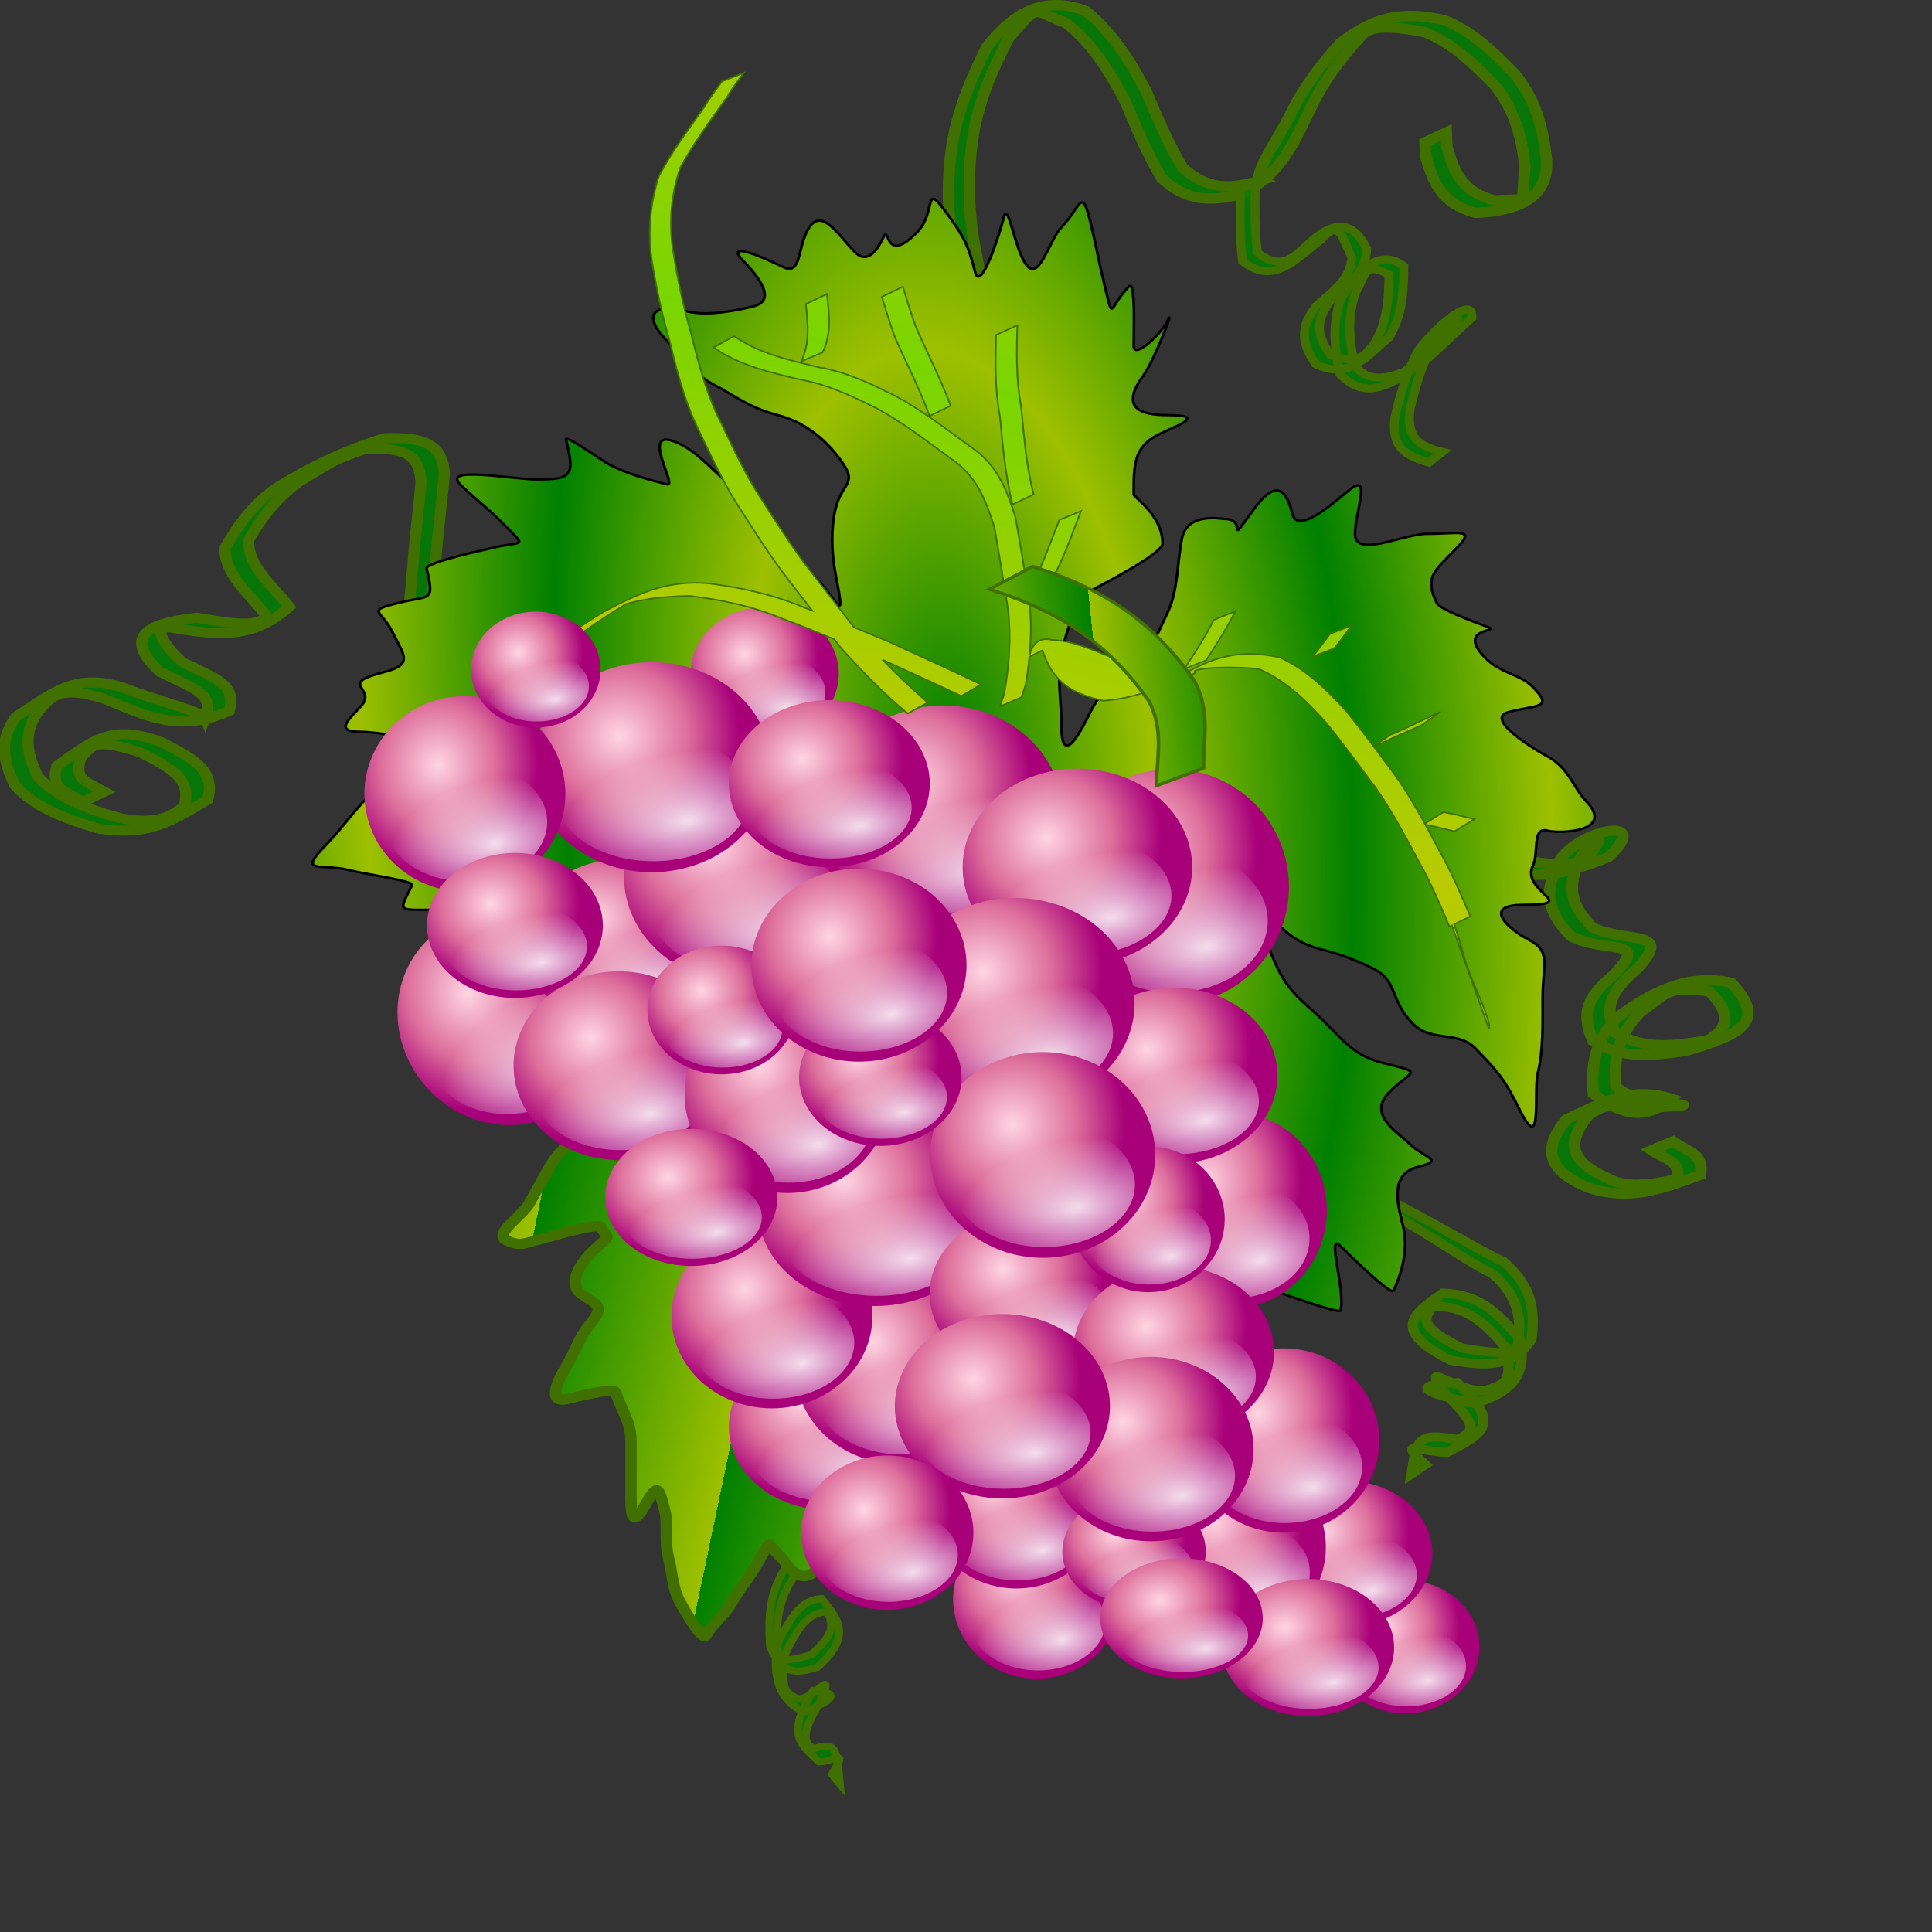<?xml version="1.0" encoding="UTF-8" standalone="no"?>
<svg xmlns:dc="http://purl.org/dc/elements/1.1/" xmlns:cc="http://creativecommons.org/ns#" xmlns:rdf="http://www.w3.org/1999/02/22-rdf-syntax-ns#" xmlns:svg="http://www.w3.org/2000/svg" xmlns="http://www.w3.org/2000/svg" xmlns:xlink="http://www.w3.org/1999/xlink" xmlns:sodipodi="http://sodipodi.sourceforge.net/DTD/sodipodi-0.dtd" xmlns:inkscape="http://www.inkscape.org/namespaces/inkscape" width="550" height="550" id="svg3" version="1.1" inkscape:version="0.48.2 r9819" sodipodi:docname="???1.svg">
	  <rect width="100%" height="100%" fill="#333333" stroke="none"/>
	  <defs
		 id="defs4">
		<linearGradient
		   id="linearGradient3753">
		  <stop
			 id="stop3755"
			 offset="0"
			 style="stop-color:#b8cb00;stop-opacity:1;" />
		  <stop
			 id="stop3757"
			 offset="1"
			 style="stop-color:#79d500;stop-opacity:1;" />
		</linearGradient>
		<linearGradient
		   id="linearGradient3647">
		  <stop
			 style="stop-color:green;stop-opacity:1;"
			 offset="0"
			 id="stop3649" />
		  <stop
			 style="stop-color:#9ec000;stop-opacity:1;"
			 offset="1"
			 id="stop3651" />
		</linearGradient>
		<linearGradient
		   inkscape:collect="always"
		   id="linearGradient3125">
		  <stop
			 style="stop-color:white;stop-opacity:0.858"
			 offset="0"
			 id="stop3127" />
		  <stop
			 style="stop-color:white;stop-opacity:0;"
			 offset="1"
			 id="stop3129" />
		</linearGradient>
		<linearGradient
		   id="linearGradient3110">
		  <stop
			 style="stop-color:#ffd5e2;stop-opacity:1;"
			 offset="0"
			 id="stop3112" />
		  <stop
			 id="stop3118"
			 offset="0.571"
			 style="stop-color:#dd6e9b;stop-opacity:1;" />
		  <stop
			 style="stop-color:#a80079;stop-opacity:1;"
			 offset="1"
			 id="stop3114" />
		</linearGradient>
		<radialGradient
		   inkscape:collect="always"
		   xlink:href="#linearGradient3110"
		   id="radialGradient3137"
		   gradientUnits="userSpaceOnUse"
		   gradientTransform="matrix(0.998,5.762029e-2,-6.779661e-2,0.91,38.064,7.543)"
		   cx="749.258"
		   cy="537.764"
		   fx="749.258"
		   fy="537.764"
		   r="49.08" />
		<radialGradient
		   inkscape:collect="always"
		   xlink:href="#linearGradient3125"
		   id="radialGradient3139"
		   gradientUnits="userSpaceOnUse"
		   gradientTransform="matrix(1.714,-0.505,0.478,1,-802.058,368.972)"
		   cx="725.857"
		   cy="587.333"
		   fx="725.857"
		   fy="587.333"
		   r="24.906" />
		<radialGradient
		   inkscape:collect="always"
		   xlink:href="#linearGradient3110"
		   id="radialGradient3291"
		   gradientUnits="userSpaceOnUse"
		   gradientTransform="matrix(0.998,5.762029e-2,-6.779661e-2,0.91,38.064,7.543)"
		   cx="749.258"
		   cy="537.764"
		   fx="749.258"
		   fy="537.764"
		   r="49.08" />
		<radialGradient
		   inkscape:collect="always"
		   xlink:href="#linearGradient3125"
		   id="radialGradient3293"
		   gradientUnits="userSpaceOnUse"
		   gradientTransform="matrix(1.714,-0.505,0.478,1,-802.058,368.972)"
		   cx="725.857"
		   cy="587.333"
		   fx="725.857"
		   fy="587.333"
		   r="24.906" />
		<radialGradient
		   inkscape:collect="always"
		   xlink:href="#linearGradient3110"
		   id="radialGradient3295"
		   gradientUnits="userSpaceOnUse"
		   gradientTransform="matrix(0.998,5.762029e-2,-6.779661e-2,0.91,38.064,7.543)"
		   cx="749.258"
		   cy="537.764"
		   fx="749.258"
		   fy="537.764"
		   r="49.08" />
		<radialGradient
		   inkscape:collect="always"
		   xlink:href="#linearGradient3125"
		   id="radialGradient3297"
		   gradientUnits="userSpaceOnUse"
		   gradientTransform="matrix(1.714,-0.505,0.478,1,-802.058,368.972)"
		   cx="725.857"
		   cy="587.333"
		   fx="725.857"
		   fy="587.333"
		   r="24.906" />
		<radialGradient
		   inkscape:collect="always"
		   xlink:href="#linearGradient3110"
		   id="radialGradient3299"
		   gradientUnits="userSpaceOnUse"
		   gradientTransform="matrix(0.998,5.762029e-2,-6.779661e-2,0.91,38.064,7.543)"
		   cx="749.258"
		   cy="537.764"
		   fx="749.258"
		   fy="537.764"
		   r="49.08" />
		<radialGradient
		   inkscape:collect="always"
		   xlink:href="#linearGradient3125"
		   id="radialGradient3301"
		   gradientUnits="userSpaceOnUse"
		   gradientTransform="matrix(1.714,-0.505,0.478,1,-802.058,368.972)"
		   cx="725.857"
		   cy="587.333"
		   fx="725.857"
		   fy="587.333"
		   r="24.906" />
		<radialGradient
		   inkscape:collect="always"
		   xlink:href="#linearGradient3110"
		   id="radialGradient3303"
		   gradientUnits="userSpaceOnUse"
		   gradientTransform="matrix(0.998,5.762029e-2,-6.779661e-2,0.91,38.064,7.543)"
		   cx="749.258"
		   cy="537.764"
		   fx="749.258"
		   fy="537.764"
		   r="49.08" />
		<radialGradient
		   inkscape:collect="always"
		   xlink:href="#linearGradient3125"
		   id="radialGradient3305"
		   gradientUnits="userSpaceOnUse"
		   gradientTransform="matrix(1.714,-0.505,0.478,1,-802.058,368.972)"
		   cx="725.857"
		   cy="587.333"
		   fx="725.857"
		   fy="587.333"
		   r="24.906" />
		<radialGradient
		   inkscape:collect="always"
		   xlink:href="#linearGradient3110"
		   id="radialGradient3307"
		   gradientUnits="userSpaceOnUse"
		   gradientTransform="matrix(0.998,5.762029e-2,-6.779661e-2,0.91,38.064,7.543)"
		   cx="749.258"
		   cy="537.764"
		   fx="749.258"
		   fy="537.764"
		   r="49.08" />
		<radialGradient
		   inkscape:collect="always"
		   xlink:href="#linearGradient3125"
		   id="radialGradient3309"
		   gradientUnits="userSpaceOnUse"
		   gradientTransform="matrix(1.714,-0.505,0.478,1,-802.058,368.972)"
		   cx="725.857"
		   cy="587.333"
		   fx="725.857"
		   fy="587.333"
		   r="24.906" />
		<radialGradient
		   inkscape:collect="always"
		   xlink:href="#linearGradient3110"
		   id="radialGradient3311"
		   gradientUnits="userSpaceOnUse"
		   gradientTransform="matrix(0.998,5.762029e-2,-6.779661e-2,0.91,38.064,7.543)"
		   cx="749.258"
		   cy="537.764"
		   fx="749.258"
		   fy="537.764"
		   r="49.08" />
		<radialGradient
		   inkscape:collect="always"
		   xlink:href="#linearGradient3125"
		   id="radialGradient3313"
		   gradientUnits="userSpaceOnUse"
		   gradientTransform="matrix(1.714,-0.505,0.478,1,-802.058,368.972)"
		   cx="725.857"
		   cy="587.333"
		   fx="725.857"
		   fy="587.333"
		   r="24.906" />
		<radialGradient
		   inkscape:collect="always"
		   xlink:href="#linearGradient3110"
		   id="radialGradient3315"
		   gradientUnits="userSpaceOnUse"
		   gradientTransform="matrix(0.998,5.762029e-2,-6.779661e-2,0.91,38.064,7.543)"
		   cx="749.258"
		   cy="537.764"
		   fx="749.258"
		   fy="537.764"
		   r="49.08" />
		<radialGradient
		   inkscape:collect="always"
		   xlink:href="#linearGradient3125"
		   id="radialGradient3317"
		   gradientUnits="userSpaceOnUse"
		   gradientTransform="matrix(1.714,-0.505,0.478,1,-802.058,368.972)"
		   cx="725.857"
		   cy="587.333"
		   fx="725.857"
		   fy="587.333"
		   r="24.906" />
		<radialGradient
		   inkscape:collect="always"
		   xlink:href="#linearGradient3110"
		   id="radialGradient3319"
		   gradientUnits="userSpaceOnUse"
		   gradientTransform="matrix(0.998,5.762029e-2,-6.779661e-2,0.91,38.064,7.543)"
		   cx="749.258"
		   cy="537.764"
		   fx="749.258"
		   fy="537.764"
		   r="49.08" />
		<radialGradient
		   inkscape:collect="always"
		   xlink:href="#linearGradient3125"
		   id="radialGradient3321"
		   gradientUnits="userSpaceOnUse"
		   gradientTransform="matrix(1.714,-0.505,0.478,1,-802.058,368.972)"
		   cx="725.857"
		   cy="587.333"
		   fx="725.857"
		   fy="587.333"
		   r="24.906" />
		<radialGradient
		   inkscape:collect="always"
		   xlink:href="#linearGradient3110"
		   id="radialGradient3323"
		   gradientUnits="userSpaceOnUse"
		   gradientTransform="matrix(0.998,5.762029e-2,-6.779661e-2,0.91,38.064,7.543)"
		   cx="749.258"
		   cy="537.764"
		   fx="749.258"
		   fy="537.764"
		   r="49.08" />
		<radialGradient
		   inkscape:collect="always"
		   xlink:href="#linearGradient3125"
		   id="radialGradient3325"
		   gradientUnits="userSpaceOnUse"
		   gradientTransform="matrix(1.714,-0.505,0.478,1,-802.058,368.972)"
		   cx="725.857"
		   cy="587.333"
		   fx="725.857"
		   fy="587.333"
		   r="24.906" />
		<radialGradient
		   inkscape:collect="always"
		   xlink:href="#linearGradient3110"
		   id="radialGradient3327"
		   gradientUnits="userSpaceOnUse"
		   gradientTransform="matrix(0.998,5.762029e-2,-6.779661e-2,0.91,38.064,7.543)"
		   cx="749.258"
		   cy="537.764"
		   fx="749.258"
		   fy="537.764"
		   r="49.08" />
		<radialGradient
		   inkscape:collect="always"
		   xlink:href="#linearGradient3125"
		   id="radialGradient3329"
		   gradientUnits="userSpaceOnUse"
		   gradientTransform="matrix(1.714,-0.505,0.478,1,-802.058,368.972)"
		   cx="725.857"
		   cy="587.333"
		   fx="725.857"
		   fy="587.333"
		   r="24.906" />
		<radialGradient
		   inkscape:collect="always"
		   xlink:href="#linearGradient3110"
		   id="radialGradient3331"
		   gradientUnits="userSpaceOnUse"
		   gradientTransform="matrix(0.998,5.762029e-2,-6.779661e-2,0.91,38.064,7.543)"
		   cx="749.258"
		   cy="537.764"
		   fx="749.258"
		   fy="537.764"
		   r="49.08" />
		<radialGradient
		   inkscape:collect="always"
		   xlink:href="#linearGradient3125"
		   id="radialGradient3333"
		   gradientUnits="userSpaceOnUse"
		   gradientTransform="matrix(1.714,-0.505,0.478,1,-802.058,368.972)"
		   cx="725.857"
		   cy="587.333"
		   fx="725.857"
		   fy="587.333"
		   r="24.906" />
		<radialGradient
		   inkscape:collect="always"
		   xlink:href="#linearGradient3110"
		   id="radialGradient3335"
		   gradientUnits="userSpaceOnUse"
		   gradientTransform="matrix(0.998,5.762029e-2,-6.779661e-2,0.91,38.064,7.543)"
		   cx="749.258"
		   cy="537.764"
		   fx="749.258"
		   fy="537.764"
		   r="49.08" />
		<radialGradient
		   inkscape:collect="always"
		   xlink:href="#linearGradient3125"
		   id="radialGradient3337"
		   gradientUnits="userSpaceOnUse"
		   gradientTransform="matrix(1.714,-0.505,0.478,1,-802.058,368.972)"
		   cx="725.857"
		   cy="587.333"
		   fx="725.857"
		   fy="587.333"
		   r="24.906" />
		<radialGradient
		   inkscape:collect="always"
		   xlink:href="#linearGradient3110"
		   id="radialGradient3339"
		   gradientUnits="userSpaceOnUse"
		   gradientTransform="matrix(0.998,5.762029e-2,-6.779661e-2,0.91,38.064,7.543)"
		   cx="749.258"
		   cy="537.764"
		   fx="749.258"
		   fy="537.764"
		   r="49.08" />
		<radialGradient
		   inkscape:collect="always"
		   xlink:href="#linearGradient3125"
		   id="radialGradient3341"
		   gradientUnits="userSpaceOnUse"
		   gradientTransform="matrix(1.714,-0.505,0.478,1,-802.058,368.972)"
		   cx="725.857"
		   cy="587.333"
		   fx="725.857"
		   fy="587.333"
		   r="24.906" />
		<radialGradient
		   inkscape:collect="always"
		   xlink:href="#linearGradient3110"
		   id="radialGradient3343"
		   gradientUnits="userSpaceOnUse"
		   gradientTransform="matrix(0.998,5.762029e-2,-6.779661e-2,0.91,38.064,7.543)"
		   cx="749.258"
		   cy="537.764"
		   fx="749.258"
		   fy="537.764"
		   r="49.08" />
		<radialGradient
		   inkscape:collect="always"
		   xlink:href="#linearGradient3125"
		   id="radialGradient3345"
		   gradientUnits="userSpaceOnUse"
		   gradientTransform="matrix(1.714,-0.505,0.478,1,-802.058,368.972)"
		   cx="725.857"
		   cy="587.333"
		   fx="725.857"
		   fy="587.333"
		   r="24.906" />
		<radialGradient
		   inkscape:collect="always"
		   xlink:href="#linearGradient3110"
		   id="radialGradient3347"
		   gradientUnits="userSpaceOnUse"
		   gradientTransform="matrix(0.998,5.762029e-2,-6.779661e-2,0.91,38.064,7.543)"
		   cx="749.258"
		   cy="537.764"
		   fx="749.258"
		   fy="537.764"
		   r="49.08" />
		<radialGradient
		   inkscape:collect="always"
		   xlink:href="#linearGradient3125"
		   id="radialGradient3349"
		   gradientUnits="userSpaceOnUse"
		   gradientTransform="matrix(1.714,-0.505,0.478,1,-802.058,368.972)"
		   cx="725.857"
		   cy="587.333"
		   fx="725.857"
		   fy="587.333"
		   r="24.906" />
		<radialGradient
		   inkscape:collect="always"
		   xlink:href="#linearGradient3110"
		   id="radialGradient3351"
		   gradientUnits="userSpaceOnUse"
		   gradientTransform="matrix(0.998,5.762029e-2,-6.779661e-2,0.91,38.064,7.543)"
		   cx="749.258"
		   cy="537.764"
		   fx="749.258"
		   fy="537.764"
		   r="49.08" />
		<radialGradient
		   inkscape:collect="always"
		   xlink:href="#linearGradient3125"
		   id="radialGradient3353"
		   gradientUnits="userSpaceOnUse"
		   gradientTransform="matrix(1.714,-0.505,0.478,1,-802.058,368.972)"
		   cx="725.857"
		   cy="587.333"
		   fx="725.857"
		   fy="587.333"
		   r="24.906" />
		<radialGradient
		   inkscape:collect="always"
		   xlink:href="#linearGradient3110"
		   id="radialGradient3355"
		   gradientUnits="userSpaceOnUse"
		   gradientTransform="matrix(0.998,5.762029e-2,-6.779661e-2,0.91,38.064,7.543)"
		   cx="749.258"
		   cy="537.764"
		   fx="749.258"
		   fy="537.764"
		   r="49.08" />
		<radialGradient
		   inkscape:collect="always"
		   xlink:href="#linearGradient3125"
		   id="radialGradient3357"
		   gradientUnits="userSpaceOnUse"
		   gradientTransform="matrix(1.714,-0.505,0.478,1,-802.058,368.972)"
		   cx="725.857"
		   cy="587.333"
		   fx="725.857"
		   fy="587.333"
		   r="24.906" />
		<radialGradient
		   inkscape:collect="always"
		   xlink:href="#linearGradient3110"
		   id="radialGradient3359"
		   gradientUnits="userSpaceOnUse"
		   gradientTransform="matrix(0.998,5.762029e-2,-6.779661e-2,0.91,38.064,7.543)"
		   cx="749.258"
		   cy="537.764"
		   fx="749.258"
		   fy="537.764"
		   r="49.08" />
		<radialGradient
		   inkscape:collect="always"
		   xlink:href="#linearGradient3125"
		   id="radialGradient3361"
		   gradientUnits="userSpaceOnUse"
		   gradientTransform="matrix(1.714,-0.505,0.478,1,-802.058,368.972)"
		   cx="725.857"
		   cy="587.333"
		   fx="725.857"
		   fy="587.333"
		   r="24.906" />
		<radialGradient
		   inkscape:collect="always"
		   xlink:href="#linearGradient3110"
		   id="radialGradient3363"
		   gradientUnits="userSpaceOnUse"
		   gradientTransform="matrix(0.998,5.762029e-2,-6.779661e-2,0.91,38.064,7.543)"
		   cx="749.258"
		   cy="537.764"
		   fx="749.258"
		   fy="537.764"
		   r="49.08" />
		<radialGradient
		   inkscape:collect="always"
		   xlink:href="#linearGradient3125"
		   id="radialGradient3365"
		   gradientUnits="userSpaceOnUse"
		   gradientTransform="matrix(1.714,-0.505,0.478,1,-802.058,368.972)"
		   cx="725.857"
		   cy="587.333"
		   fx="725.857"
		   fy="587.333"
		   r="24.906" />
		<radialGradient
		   inkscape:collect="always"
		   xlink:href="#linearGradient3110"
		   id="radialGradient3367"
		   gradientUnits="userSpaceOnUse"
		   gradientTransform="matrix(0.998,5.762029e-2,-6.779661e-2,0.91,38.064,7.543)"
		   cx="749.258"
		   cy="537.764"
		   fx="749.258"
		   fy="537.764"
		   r="49.08" />
		<radialGradient
		   inkscape:collect="always"
		   xlink:href="#linearGradient3125"
		   id="radialGradient3369"
		   gradientUnits="userSpaceOnUse"
		   gradientTransform="matrix(1.714,-0.505,0.478,1,-802.058,368.972)"
		   cx="725.857"
		   cy="587.333"
		   fx="725.857"
		   fy="587.333"
		   r="24.906" />
		<radialGradient
		   inkscape:collect="always"
		   xlink:href="#linearGradient3110"
		   id="radialGradient3371"
		   gradientUnits="userSpaceOnUse"
		   gradientTransform="matrix(0.998,5.762029e-2,-6.779661e-2,0.91,38.064,7.543)"
		   cx="749.258"
		   cy="537.764"
		   fx="749.258"
		   fy="537.764"
		   r="49.08" />
		<radialGradient
		   inkscape:collect="always"
		   xlink:href="#linearGradient3125"
		   id="radialGradient3373"
		   gradientUnits="userSpaceOnUse"
		   gradientTransform="matrix(1.714,-0.505,0.478,1,-802.058,368.972)"
		   cx="725.857"
		   cy="587.333"
		   fx="725.857"
		   fy="587.333"
		   r="24.906" />
		<radialGradient
		   inkscape:collect="always"
		   xlink:href="#linearGradient3110"
		   id="radialGradient3375"
		   gradientUnits="userSpaceOnUse"
		   gradientTransform="matrix(0.998,5.762029e-2,-6.779661e-2,0.91,38.064,7.543)"
		   cx="749.258"
		   cy="537.764"
		   fx="749.258"
		   fy="537.764"
		   r="49.08" />
		<radialGradient
		   inkscape:collect="always"
		   xlink:href="#linearGradient3125"
		   id="radialGradient3377"
		   gradientUnits="userSpaceOnUse"
		   gradientTransform="matrix(1.714,-0.505,0.478,1,-802.058,368.972)"
		   cx="725.857"
		   cy="587.333"
		   fx="725.857"
		   fy="587.333"
		   r="24.906" />
		<radialGradient
		   inkscape:collect="always"
		   xlink:href="#linearGradient3110"
		   id="radialGradient3379"
		   gradientUnits="userSpaceOnUse"
		   gradientTransform="matrix(0.998,5.762029e-2,-6.779661e-2,0.91,38.064,7.543)"
		   cx="749.258"
		   cy="537.764"
		   fx="749.258"
		   fy="537.764"
		   r="49.08" />
		<radialGradient
		   inkscape:collect="always"
		   xlink:href="#linearGradient3125"
		   id="radialGradient3381"
		   gradientUnits="userSpaceOnUse"
		   gradientTransform="matrix(1.714,-0.505,0.478,1,-802.058,368.972)"
		   cx="725.857"
		   cy="587.333"
		   fx="725.857"
		   fy="587.333"
		   r="24.906" />
		<radialGradient
		   inkscape:collect="always"
		   xlink:href="#linearGradient3110"
		   id="radialGradient3383"
		   gradientUnits="userSpaceOnUse"
		   gradientTransform="matrix(0.998,5.762029e-2,-6.779661e-2,0.91,38.064,7.543)"
		   cx="749.258"
		   cy="537.764"
		   fx="749.258"
		   fy="537.764"
		   r="49.08" />
		<radialGradient
		   inkscape:collect="always"
		   xlink:href="#linearGradient3125"
		   id="radialGradient3385"
		   gradientUnits="userSpaceOnUse"
		   gradientTransform="matrix(1.714,-0.505,0.478,1,-802.058,368.972)"
		   cx="725.857"
		   cy="587.333"
		   fx="725.857"
		   fy="587.333"
		   r="24.906" />
		<radialGradient
		   inkscape:collect="always"
		   xlink:href="#linearGradient3110"
		   id="radialGradient3387"
		   gradientUnits="userSpaceOnUse"
		   gradientTransform="matrix(0.998,5.762029e-2,-6.779661e-2,0.91,38.064,7.543)"
		   cx="749.258"
		   cy="537.764"
		   fx="749.258"
		   fy="537.764"
		   r="49.08" />
		<radialGradient
		   inkscape:collect="always"
		   xlink:href="#linearGradient3125"
		   id="radialGradient3389"
		   gradientUnits="userSpaceOnUse"
		   gradientTransform="matrix(1.714,-0.505,0.478,1,-802.058,368.972)"
		   cx="725.857"
		   cy="587.333"
		   fx="725.857"
		   fy="587.333"
		   r="24.906" />
		<radialGradient
		   inkscape:collect="always"
		   xlink:href="#linearGradient3110"
		   id="radialGradient3463"
		   gradientUnits="userSpaceOnUse"
		   gradientTransform="matrix(0.998,5.762029e-2,-6.779661e-2,0.91,38.064,7.543)"
		   cx="749.258"
		   cy="537.764"
		   fx="749.258"
		   fy="537.764"
		   r="49.08" />
		<radialGradient
		   inkscape:collect="always"
		   xlink:href="#linearGradient3125"
		   id="radialGradient3465"
		   gradientUnits="userSpaceOnUse"
		   gradientTransform="matrix(1.714,-0.505,0.478,1,-802.058,368.972)"
		   cx="725.857"
		   cy="587.333"
		   fx="725.857"
		   fy="587.333"
		   r="24.906" />
		<radialGradient
		   inkscape:collect="always"
		   xlink:href="#linearGradient3110"
		   id="radialGradient3467"
		   gradientUnits="userSpaceOnUse"
		   gradientTransform="matrix(0.998,5.762029e-2,-6.779661e-2,0.91,38.064,7.543)"
		   cx="749.258"
		   cy="537.764"
		   fx="749.258"
		   fy="537.764"
		   r="49.08" />
		<radialGradient
		   inkscape:collect="always"
		   xlink:href="#linearGradient3125"
		   id="radialGradient3469"
		   gradientUnits="userSpaceOnUse"
		   gradientTransform="matrix(1.714,-0.505,0.478,1,-802.058,368.972)"
		   cx="725.857"
		   cy="587.333"
		   fx="725.857"
		   fy="587.333"
		   r="24.906" />
		<radialGradient
		   inkscape:collect="always"
		   xlink:href="#linearGradient3110"
		   id="radialGradient3471"
		   gradientUnits="userSpaceOnUse"
		   gradientTransform="matrix(0.998,5.762029e-2,-6.779661e-2,0.91,38.064,7.543)"
		   cx="749.258"
		   cy="537.764"
		   fx="749.258"
		   fy="537.764"
		   r="49.08" />
		<radialGradient
		   inkscape:collect="always"
		   xlink:href="#linearGradient3125"
		   id="radialGradient3473"
		   gradientUnits="userSpaceOnUse"
		   gradientTransform="matrix(1.714,-0.505,0.478,1,-802.058,368.972)"
		   cx="725.857"
		   cy="587.333"
		   fx="725.857"
		   fy="587.333"
		   r="24.906" />
		<radialGradient
		   inkscape:collect="always"
		   xlink:href="#linearGradient3110"
		   id="radialGradient3475"
		   gradientUnits="userSpaceOnUse"
		   gradientTransform="matrix(0.998,5.762029e-2,-6.779661e-2,0.91,38.064,7.543)"
		   cx="749.258"
		   cy="537.764"
		   fx="749.258"
		   fy="537.764"
		   r="49.08" />
		<radialGradient
		   inkscape:collect="always"
		   xlink:href="#linearGradient3125"
		   id="radialGradient3477"
		   gradientUnits="userSpaceOnUse"
		   gradientTransform="matrix(1.714,-0.505,0.478,1,-802.058,368.972)"
		   cx="725.857"
		   cy="587.333"
		   fx="725.857"
		   fy="587.333"
		   r="24.906" />
		<radialGradient
		   inkscape:collect="always"
		   xlink:href="#linearGradient3110"
		   id="radialGradient3479"
		   gradientUnits="userSpaceOnUse"
		   gradientTransform="matrix(0.998,5.762029e-2,-6.779661e-2,0.91,38.064,7.543)"
		   cx="749.258"
		   cy="537.764"
		   fx="749.258"
		   fy="537.764"
		   r="49.08" />
		<radialGradient
		   inkscape:collect="always"
		   xlink:href="#linearGradient3125"
		   id="radialGradient3481"
		   gradientUnits="userSpaceOnUse"
		   gradientTransform="matrix(1.714,-0.505,0.478,1,-802.058,368.972)"
		   cx="725.857"
		   cy="587.333"
		   fx="725.857"
		   fy="587.333"
		   r="24.906" />
		<radialGradient
		   inkscape:collect="always"
		   xlink:href="#linearGradient3110"
		   id="radialGradient3483"
		   gradientUnits="userSpaceOnUse"
		   gradientTransform="matrix(0.998,5.762029e-2,-6.779661e-2,0.91,38.064,7.543)"
		   cx="749.258"
		   cy="537.764"
		   fx="749.258"
		   fy="537.764"
		   r="49.08" />
		<radialGradient
		   inkscape:collect="always"
		   xlink:href="#linearGradient3125"
		   id="radialGradient3485"
		   gradientUnits="userSpaceOnUse"
		   gradientTransform="matrix(1.714,-0.505,0.478,1,-802.058,368.972)"
		   cx="725.857"
		   cy="587.333"
		   fx="725.857"
		   fy="587.333"
		   r="24.906" />
		<radialGradient
		   inkscape:collect="always"
		   xlink:href="#linearGradient3110"
		   id="radialGradient3487"
		   gradientUnits="userSpaceOnUse"
		   gradientTransform="matrix(0.998,5.762029e-2,-6.779661e-2,0.91,38.064,7.543)"
		   cx="749.258"
		   cy="537.764"
		   fx="749.258"
		   fy="537.764"
		   r="49.08" />
		<radialGradient
		   inkscape:collect="always"
		   xlink:href="#linearGradient3125"
		   id="radialGradient3489"
		   gradientUnits="userSpaceOnUse"
		   gradientTransform="matrix(1.714,-0.505,0.478,1,-802.058,368.972)"
		   cx="725.857"
		   cy="587.333"
		   fx="725.857"
		   fy="587.333"
		   r="24.906" />
		<radialGradient
		   inkscape:collect="always"
		   xlink:href="#linearGradient3110"
		   id="radialGradient3491"
		   gradientUnits="userSpaceOnUse"
		   gradientTransform="matrix(0.998,5.762029e-2,-6.779661e-2,0.91,38.064,7.543)"
		   cx="749.258"
		   cy="537.764"
		   fx="749.258"
		   fy="537.764"
		   r="49.08" />
		<radialGradient
		   inkscape:collect="always"
		   xlink:href="#linearGradient3125"
		   id="radialGradient3493"
		   gradientUnits="userSpaceOnUse"
		   gradientTransform="matrix(1.714,-0.505,0.478,1,-802.058,368.972)"
		   cx="725.857"
		   cy="587.333"
		   fx="725.857"
		   fy="587.333"
		   r="24.906" />
		<radialGradient
		   inkscape:collect="always"
		   xlink:href="#linearGradient3110"
		   id="radialGradient3495"
		   gradientUnits="userSpaceOnUse"
		   gradientTransform="matrix(0.998,5.762029e-2,-6.779661e-2,0.91,38.064,7.543)"
		   cx="749.258"
		   cy="537.764"
		   fx="749.258"
		   fy="537.764"
		   r="49.08" />
		<radialGradient
		   inkscape:collect="always"
		   xlink:href="#linearGradient3125"
		   id="radialGradient3497"
		   gradientUnits="userSpaceOnUse"
		   gradientTransform="matrix(1.714,-0.505,0.478,1,-802.058,368.972)"
		   cx="725.857"
		   cy="587.333"
		   fx="725.857"
		   fy="587.333"
		   r="24.906" />
		<radialGradient
		   inkscape:collect="always"
		   xlink:href="#linearGradient3110"
		   id="radialGradient3505"
		   gradientUnits="userSpaceOnUse"
		   gradientTransform="matrix(0.998,5.762029e-2,-6.779661e-2,0.91,38.064,7.543)"
		   cx="749.258"
		   cy="537.764"
		   fx="749.258"
		   fy="537.764"
		   r="49.08" />
		<radialGradient
		   inkscape:collect="always"
		   xlink:href="#linearGradient3125"
		   id="radialGradient3507"
		   gradientUnits="userSpaceOnUse"
		   gradientTransform="matrix(1.714,-0.505,0.478,1,-802.058,368.972)"
		   cx="725.857"
		   cy="587.333"
		   fx="725.857"
		   fy="587.333"
		   r="24.906" />
		<radialGradient
		   inkscape:collect="always"
		   xlink:href="#linearGradient3110"
		   id="radialGradient3515"
		   gradientUnits="userSpaceOnUse"
		   gradientTransform="matrix(0.998,5.762029e-2,-6.779661e-2,0.91,38.064,7.543)"
		   cx="749.258"
		   cy="537.764"
		   fx="749.258"
		   fy="537.764"
		   r="49.08" />
		<radialGradient
		   inkscape:collect="always"
		   xlink:href="#linearGradient3125"
		   id="radialGradient3517"
		   gradientUnits="userSpaceOnUse"
		   gradientTransform="matrix(1.714,-0.505,0.478,1,-802.058,368.972)"
		   cx="725.857"
		   cy="587.333"
		   fx="725.857"
		   fy="587.333"
		   r="24.906" />
		<radialGradient
		   inkscape:collect="always"
		   xlink:href="#linearGradient3110"
		   id="radialGradient3525"
		   gradientUnits="userSpaceOnUse"
		   gradientTransform="matrix(0.998,5.762029e-2,-6.779661e-2,0.91,38.064,7.543)"
		   cx="749.258"
		   cy="537.764"
		   fx="749.258"
		   fy="537.764"
		   r="49.08" />
		<radialGradient
		   inkscape:collect="always"
		   xlink:href="#linearGradient3125"
		   id="radialGradient3527"
		   gradientUnits="userSpaceOnUse"
		   gradientTransform="matrix(1.714,-0.505,0.478,1,-802.058,368.972)"
		   cx="725.857"
		   cy="587.333"
		   fx="725.857"
		   fy="587.333"
		   r="24.906" />
		<linearGradient
		   inkscape:collect="always"
		   xlink:href="#linearGradient3647"
		   id="linearGradient3653"
		   x1="-310.334"
		   y1="696.375"
		   x2="-238.904"
		   y2="709.818"
		   gradientUnits="userSpaceOnUse"
		   spreadMethod="repeat" />
		<radialGradient
		   inkscape:collect="always"
		   xlink:href="#linearGradient3647"
		   id="radialGradient3665"
		   cx="-171.725"
		   cy="480.465"
		   fx="-171.725"
		   fy="480.465"
		   r="196.821"
		   gradientTransform="matrix(0.306,-2.545781e-2,5.85421e-2,0.704,-147.27,137.781)"
		   gradientUnits="userSpaceOnUse"
		   spreadMethod="reflect" />
		<linearGradient
		   inkscape:collect="always"
		   xlink:href="#linearGradient3753"
		   id="linearGradient3751"
		   x1="-179.969"
		   y1="476.074"
		   x2="-143.715"
		   y2="360.852"
		   gradientUnits="userSpaceOnUse"
		   spreadMethod="reflect" />
		<linearGradient
		   inkscape:collect="always"
		   xlink:href="#linearGradient3647"
		   id="linearGradient3769"
		   x1="-134.745"
		   y1="488.51"
		   x2="-123.874"
		   y2="472.096"
		   gradientUnits="userSpaceOnUse"
		   gradientTransform="matrix(-1.059,1.772,1.963,1.174,-1185.657,118.984)"
		   spreadMethod="repeat" />
		<radialGradient
		   inkscape:collect="always"
		   xlink:href="#linearGradient3110"
		   id="radialGradient3891"
		   gradientUnits="userSpaceOnUse"
		   gradientTransform="matrix(0.998,5.762029e-2,-6.779661e-2,0.91,38.064,7.543)"
		   cx="749.258"
		   cy="537.764"
		   fx="749.258"
		   fy="537.764"
		   r="49.08" />
		<radialGradient
		   inkscape:collect="always"
		   xlink:href="#linearGradient3125"
		   id="radialGradient3893"
		   gradientUnits="userSpaceOnUse"
		   gradientTransform="matrix(1.714,-0.505,0.478,1,-802.058,368.972)"
		   cx="725.857"
		   cy="587.333"
		   fx="725.857"
		   fy="587.333"
		   r="24.906" />
		<radialGradient
		   inkscape:collect="always"
		   xlink:href="#linearGradient3110"
		   id="radialGradient3901"
		   gradientUnits="userSpaceOnUse"
		   gradientTransform="matrix(0.998,5.762029e-2,-6.779661e-2,0.91,38.064,7.543)"
		   cx="749.258"
		   cy="537.764"
		   fx="749.258"
		   fy="537.764"
		   r="49.08" />
		<radialGradient
		   inkscape:collect="always"
		   xlink:href="#linearGradient3125"
		   id="radialGradient3903"
		   gradientUnits="userSpaceOnUse"
		   gradientTransform="matrix(1.714,-0.505,0.478,1,-802.058,368.972)"
		   cx="725.857"
		   cy="587.333"
		   fx="725.857"
		   fy="587.333"
		   r="24.906" />
		<radialGradient
		   inkscape:collect="always"
		   xlink:href="#linearGradient3110"
		   id="radialGradient3911"
		   gradientUnits="userSpaceOnUse"
		   gradientTransform="matrix(0.998,5.762029e-2,-6.779661e-2,0.91,38.064,7.543)"
		   cx="749.258"
		   cy="537.764"
		   fx="749.258"
		   fy="537.764"
		   r="49.08" />
		<radialGradient
		   inkscape:collect="always"
		   xlink:href="#linearGradient3125"
		   id="radialGradient3913"
		   gradientUnits="userSpaceOnUse"
		   gradientTransform="matrix(1.714,-0.505,0.478,1,-802.058,368.972)"
		   cx="725.857"
		   cy="587.333"
		   fx="725.857"
		   fy="587.333"
		   r="24.906" />
	  </defs>
	  <sodipodi:namedview
		 id="base"
		 pagecolor="#ffffff"
		 bordercolor="#666666"
		 borderopacity="1.0"
		 gridtolerance="10000"
		 guidetolerance="10"
		 objecttolerance="10"
		 inkscape:pageopacity="0.0"
		 inkscape:pageshadow="2"
		 inkscape:zoom="0.52073327"
		 inkscape:cx="199.82214"
		 inkscape:cy="526.18109"
		 inkscape:document-units="px"
		 inkscape:current-layer="layer1"
		 inkscape:window-width="912"
		 inkscape:window-height="754"
		 inkscape:window-x="65"
		 inkscape:window-y="35"
		 showgrid="false" />
	  <g
		 inkscape:label="Layer 1"
		 inkscape:groupmode="layer"
		 id="layer1"
		 transform="translate(-117.68,-53.389)">
		<g
		   id="g3915"
		   transform="matrix(0.929,0,0,0.833,548.708,-131.928)">
		  <path
			 style="opacity:1;fill:#008000;fill-opacity:0.858;stroke:#407000;stroke-width:2.407;stroke-linecap:round;stroke-miterlimit:4;stroke-dasharray:none;stroke-opacity:1"
			 id="path3759"
			 d="M -191.733,727.296 C -196.137,727.089 -218.31,753.839 -223.004,757.689 C -228.403,766.929 -228.583,775.422 -228.008,785.021 C -224.578,794.821 -220.141,794.53 -213.545,792.31 C -203.065,781.905 -206.596,776.305 -212.225,768.782 C -218.08,769.163 -221.44,774.134 -225.901,784.811 C -227.652,799.207 -222.988,804.622 -217.741,807.514 C -209.716,804.054 -205.357,801.058 -214.755,800.18 C -223.422,815.541 -218.352,818.858 -212.995,824.597 C -207.924,824.422 -204.087,819.606 -209.029,828.886 L -206.601,832.15 C -207.626,819.475 -207.775,817.701 -214.834,820.112 C -217.302,817.519 -219.136,816.269 -212.709,804.264 C -207.869,790.96 -213.952,803.375 -219.609,803.014 C -223.342,800.644 -224.528,800.62 -223.637,788.433 C -219.322,778.068 -216.036,773.362 -210.406,773.351 C -208.336,778.323 -208.587,781.167 -215.503,788.026 C -220.42,789.577 -224.779,790.749 -225.46,787.994 C -226.207,778.932 -226.205,770.79 -220.954,761.829 C -216.304,758.032 -202.35,737.481 -197.995,737.608 L -191.733,727.296 z"
			 sodipodi:nodetypes="ccccccccccccccccccccc" />
		  <path
			 d="M -0.063,515.698 C 6.956,517.57 14.6,518.571 21.692,516.997 C 29.093,506.251 25.06,507.987 20.7,514.883 C 15.976,525.513 17.011,531.253 24.126,539.515 C 34.958,544.986 49.107,539.831 37.604,553.685 C 29.968,561.034 27.375,565.989 30.965,575.413 C 40.133,581.398 49.538,579.908 59.625,577.857 C 64.288,574.557 67.851,570.309 59.866,561.309 C 46.921,559.283 46.89,561.821 38.649,568.414 C 31.91,576.167 30.517,584.172 31.183,593.707 C 37.822,601.833 67.199,598.975 41.649,601.079 C 30.501,597.678 26.6,601.157 23.027,603.341 C 15.573,613.2 17.465,619.616 28.463,624.933 C 34.361,629.032 42.991,627.017 50.004,625.469 C 50.888,618.931 46.656,618.955 42.117,615.582 L 48.725,612.528 C 53.567,616.376 58.151,616.623 57.138,623.905 C 45.045,629.013 34.683,633.174 21.924,628.005 C 10.611,622.356 8.447,615.49 15.92,605.076 C 26.805,599.475 35.666,593.546 48.192,597.967 C 41.306,604.465 34.34,604.855 24.282,596.277 C 23.547,586.5 24.768,578.27 31.563,570.202 C 41.616,561.839 53.145,554.954 66.539,558.325 C 77.966,571.808 68.819,576.294 53.204,581.45 C 42.87,583.342 33.311,584.576 24.147,578.193 C 20.44,568.383 22.437,563.111 30.603,555.531 C 41.763,542.493 28.206,548.65 17.409,542.457 C 10.152,533.808 8.92,527.853 13.768,516.832 C 19.959,505.826 42.938,500.763 28.84,515.4 C 16.289,520.923 6.636,523.925 -6.668,518.916 L -0.063,515.698 z"
			 id="path3728"
			 style="opacity:1;fill:#008000;fill-opacity:0.858;stroke:#407000;stroke-width:3.5;stroke-linecap:round;stroke-miterlimit:4;stroke-dasharray:none;stroke-opacity:1" />
		  <path
			 sodipodi:nodetypes="ccccccccccccccccccccc"
			 d="M -56.964,623.95 C -49.401,623.748 -11.325,649.828 -3.263,653.581 C 6.008,662.59 6.317,670.87 5.329,680.228 C -0.562,689.782 -8.18,689.499 -19.507,687.334 C -37.505,677.191 -31.44,671.731 -21.775,664.396 C -11.719,664.768 -5.949,669.614 1.711,680.024 C 4.719,694.059 -3.291,699.338 -12.302,702.157 C -26.083,698.784 -33.568,695.863 -17.43,695.007 C -2.546,709.983 -11.253,713.218 -20.452,718.812 C -29.159,718.642 -35.749,713.946 -27.262,722.994 L -31.432,726.176 C -29.672,713.819 -29.415,712.089 -17.293,714.44 C -13.055,711.911 -9.906,710.693 -20.943,698.988 C -29.254,686.018 -18.807,698.122 -9.093,697.77 C -2.684,695.46 -0.647,695.437 -2.177,683.555 C -9.587,673.449 -15.23,668.861 -24.897,668.85 C -28.453,673.698 -28.022,676.47 -16.144,683.158 C -7.702,684.669 -0.216,685.813 0.953,683.127 C 2.236,674.291 2.234,666.353 -6.784,657.617 C -14.768,653.916 -38.732,633.88 -46.21,634.003 L -56.964,623.95 z"
			 id="path3730"
			 style="opacity:1;fill:#008000;fill-opacity:0.858;stroke:#407000;stroke-width:3.114;stroke-linecap:round;stroke-miterlimit:4;stroke-dasharray:none;stroke-opacity:1" />
		  <path
			 d="M -155.78,391.821 C -159.916,365.745 -166.028,340.042 -170.65,314.05 C -173.5,300.11 -174.143,286.309 -172.258,272.26 C -170.536,260.39 -166.454,249.262 -161.533,238.433 C -153.697,227.238 -144.42,220.638 -131.17,226.252 C -122.781,233.979 -117.571,243.465 -112.781,253.598 C -109.385,262.49 -106.092,271.27 -101.683,279.627 C -94.065,287.372 -87.076,287.288 -77.68,284.128 C -80.368,282.906 -71.751,268.661 -69.008,262.634 C -65.152,253.321 -59.678,245.205 -53.443,237.408 C -42.655,227.855 -34.272,226.255 -21.335,229.353 C -12.415,233.361 -6.159,240.536 0.174,247.668 C 6.462,256.277 8.677,265.517 9.801,275.815 C 11.41,290.284 0.709,294.75 -11.916,295.204 C -22.06,292.109 -24.688,285.231 -27.115,275.844 C -27.173,274.263 -27.231,272.681 -27.29,271.099 L -20.774,267.752 C -20.728,269.307 -20.682,270.861 -20.635,272.416 C -18.34,281.521 -15.843,288.116 -5.948,290.944 C 4.9,290.086 2.129,293.14 3.304,279.168 C 2.27,269.001 0.141,259.902 -6.099,251.428 C -12.369,244.4 -18.556,237.326 -27.411,233.459 C -37.575,231.263 -43.899,231.123 -46.705,234.578 C -53.027,242.275 -58.491,250.311 -62.359,259.6 C -67.692,271.322 -71.291,282.072 -83.418,288.732 C -93.142,291.464 -100.412,291.319 -108.017,283.332 C -112.429,274.93 -115.791,266.14 -119.12,257.18 C -123.876,247.256 -128.861,237.659 -137.344,230.283 C -148.497,225.907 -144.857,222.998 -154.829,235.414 C -159.912,246.146 -164.122,257.202 -165.793,269.076 C -167.734,283.079 -167.192,296.874 -164.548,310.81 C -160.283,336.86 -154.562,362.615 -149.476,388.51 L -155.78,391.821 z"
			 id="path3724"
			 style="opacity:1;fill:#008000;fill-opacity:0.858;stroke:#407000;stroke-width:3.5;stroke-linecap:round;stroke-miterlimit:4;stroke-dasharray:none;stroke-opacity:1" />
		  <path
			 d="M -331.747,495.803 C -335.444,480.358 -337.541,464.732 -339.162,449.078 C -339.439,436.883 -338.109,424.713 -337.201,412.549 C -336.646,404.105 -335.586,395.688 -334.962,387.255 C -335.467,377.088 -340.975,375.217 -352.457,376.058 C -362.778,380.193 -360.407,379.223 -371.124,386.277 C -379.017,392.048 -383.64,399.271 -387.736,406.909 C -388.293,415.685 -380.553,422.508 -375.333,429.814 C -385.698,440.214 -395.551,439.977 -410.28,437.169 C -418.18,435.255 -414.061,442.744 -408.102,448.731 C -396.983,454.754 -391.638,456.428 -393.684,465.389 C -408.902,473.022 -418.694,467.37 -432.252,461.173 C -445.709,456.638 -447.868,460.416 -451.757,464.883 C -457.185,472.893 -455.789,479.678 -452.441,487.778 C -446.264,495.285 -437.187,498.982 -427.079,502.093 C -413.635,505.082 -409.942,499.403 -407.655,498.341 C -404.87,488.569 -411.929,484.74 -421.097,479.553 C -434.49,474.984 -435.239,476.442 -439.274,481.595 C -441.181,488.902 -438.083,489.291 -431.945,493.05 L -438.569,496.552 C -444.971,492.455 -448.412,491.897 -446.554,484.2 C -435.41,475.562 -429.968,469.611 -414.379,476.137 C -404.928,481.556 -397.78,485.648 -400.323,495.76 C -411.079,502.981 -418.401,508.333 -433.679,505.668 C -443.904,502.376 -453.149,498.54 -459.413,490.896 C -462.881,482.635 -464.449,475.666 -459.069,467.417 C -447.99,459.515 -440.983,451.876 -425.58,457.735 C -418.472,460.978 -401.769,465.848 -401.077,467.813 C -398.119,459.589 -404.304,458.03 -414.953,452.068 C -425.222,441.419 -421.417,435.626 -403.678,433.576 C -392.533,435.607 -384.929,437.099 -382.321,432.9 C -387.566,425.454 -395.411,418.542 -394.98,409.607 C -390.975,401.874 -386.403,394.574 -378.538,388.678 C -368.682,382.05 -358.082,376.236 -346.069,372.216 C -334.235,371.825 -328.415,373.94 -327.794,384.379 C -328.388,392.845 -329.516,401.269 -330.124,409.736 C -331.11,421.903 -332.563,434.074 -332.349,446.277 C -330.886,461.908 -328.741,477.485 -324.876,492.873 L -331.747,495.803 z"
			 id="path3722"
			 style="opacity:1;fill:#008000;fill-opacity:0.858;stroke:#407000;stroke-width:3.401;stroke-linecap:round;stroke-miterlimit:4;stroke-dasharray:none;stroke-opacity:1" />
		  <path
			 id="path3645"
			 d="M -203.773,750.184 C -207.708,751.066 -211.153,756.412 -214.149,759.408 C -219.362,764.62 -222.951,756.37 -224.525,754.796 C -229.325,749.996 -227.15,747.363 -231.443,755.949 C -234.49,762.042 -237.182,765.12 -239.513,769.784 C -241.883,774.524 -245.569,777.284 -247.584,781.313 C -248.828,783.801 -254.964,771.164 -255.654,769.784 C -257.898,765.296 -258.085,758.907 -259.113,754.796 C -260.445,749.469 -259.223,742.826 -260.266,738.655 C -262.044,731.542 -262.144,728.576 -266.031,736.349 C -270.307,744.901 -270.642,740.665 -270.642,732.891 C -270.642,726.742 -270.642,720.593 -270.642,714.444 C -270.642,708.303 -273.902,703.713 -275.254,698.303 C -275.716,696.455 -288.004,700.049 -290.242,700.609 C -297.74,702.483 -291.011,690.617 -290.242,689.08 C -287.663,683.922 -286.063,678.896 -283.325,675.244 C -278.434,668.724 -280.982,668.354 -285.63,664.868 C -291.222,660.674 -284.023,651.731 -282.172,649.88 C -276.365,644.074 -277.671,646.199 -279.866,641.81 C -280.679,640.184 -295.583,645.163 -296.007,645.268 C -303.155,647.056 -303.944,648.794 -308.689,646.421 C -312.996,644.268 -303.925,638.046 -301.771,633.739 C -299.438,629.073 -297.975,626.147 -296.007,622.21 C -293.099,616.395 -291.464,615.362 -287.936,611.834 C -283.707,607.605 -269.225,623.273 -266.031,625.669 C -259.372,630.663 -254.63,638.222 -248.737,644.116 C -241.106,651.746 -234.155,660.817 -225.678,667.174 C -219.694,671.662 -213.153,680.415 -208.385,686.774 C -202.63,694.446 -201.428,701.282 -198.008,709.832 C -195.584,715.893 -194.56,728.32 -195.702,732.891 C -197.268,739.152 -196.898,744.589 -198.008,749.031 C -198.484,750.933 -201.851,749.8 -203.773,750.184 z"
			 style="fill:url(#linearGradient3653);fill-opacity:1;fill-rule:evenodd;stroke:#407000;stroke-width:3.5;stroke-linecap:round;stroke-linejoin:miter;stroke-miterlimit:4;stroke-dasharray:none;stroke-opacity:1" />
		  <path
			 id="path3655"
			 d="M -306.729,533.388 C -310.036,533.388 -322.533,533.388 -330.316,533.388 C -342.604,533.388 -341.775,534.312 -337.687,524.936 C -337.076,523.535 -352.176,521.205 -356.852,519.864 C -365.48,517.391 -372.987,521.462 -364.223,511.412 C -358.93,505.342 -356.802,501.212 -350.955,494.506 C -345.679,488.457 -342.927,483.61 -339.161,479.292 C -334.773,474.26 -349.592,472.529 -353.903,472.529 C -363.401,472.529 -353.784,465.494 -352.429,462.386 C -350.175,457.217 -359.612,455.993 -346.532,452.243 C -337.142,449.551 -340.138,446.622 -343.584,438.719 C -347.078,430.705 -352,431.411 -342.11,428.576 C -332.295,425.762 -330.676,428.613 -333.264,416.742 C -333.701,414.738 -314.621,410.13 -314.1,409.98 C -303.483,406.936 -302.108,410.207 -309.677,401.527 C -314.344,396.175 -319.324,392.156 -322.945,388.003 C -328.515,381.615 -307.235,386.313 -299.358,386.313 C -288.425,386.313 -287.885,384.838 -290.512,372.788 C -290.976,370.664 -279.574,379.906 -277.244,381.241 C -271.599,384.478 -265.632,386.261 -259.554,388.003 C -256.01,389.019 -269.278,366.368 -255.131,374.479 C -249.603,377.649 -244.39,384.562 -240.389,388.003 C -235.509,392.2 -230.818,400.669 -227.121,404.908 C -221.979,410.805 -220.188,412.859 -213.854,420.123 C -207.025,427.953 -204.662,437.324 -207.957,418.433 C -209.185,411.39 -209.365,402.913 -207.957,396.456 C -205.833,386.713 -200.797,388.244 -206.482,379.551 C -211.013,372.623 -217.349,366.715 -225.647,364.336 C -234.42,361.821 -239.148,357.44 -244.812,354.193 C -251.58,350.312 -255.134,344.046 -259.554,338.978 C -267.855,329.459 -262.949,326.171 -253.657,328.835 C -247.117,330.71 -237.572,328.45 -233.018,327.144 C -224.892,324.815 -233.635,314.603 -235.967,311.93 C -243.81,302.935 -224.605,313.372 -224.173,313.62 C -218.607,316.812 -219.622,308.254 -216.802,301.786 C -212.652,292.268 -207.533,302.272 -202.06,308.548 C -197.938,313.275 -194.834,307.19 -193.215,303.477 C -191.302,299.091 -192.997,313.371 -182.895,301.786 C -176.903,294.915 -181.09,284.26 -174.05,295.024 C -168.892,302.911 -167.263,305.869 -165.205,315.311 C -163.523,323.023 -157.47,301.81 -156.359,296.715 C -155.027,290.603 -152.873,309.165 -148.988,313.62 C -145.295,317.856 -142.363,304.332 -138.669,300.096 C -132.836,293.407 -132.561,285.849 -129.824,298.405 C -127.829,307.557 -127.434,311.059 -125.401,320.382 C -122.656,332.976 -124.35,327.63 -118.03,320.382 C -115.939,317.984 -116.556,336.022 -116.556,340.668 C -116.556,345.516 -108.127,336.552 -106.236,332.216 C -103.581,326.126 -110.045,345.364 -113.607,350.812 C -120.629,361.548 -115.106,364.336 -106.236,364.336 C -93.25,364.336 -104.339,368.32 -109.185,371.098 C -116.546,375.319 -116.556,381.511 -116.556,391.384 C -116.556,392.572 -107.711,398.443 -107.711,408.289 C -107.711,411.559 -125.627,421.943 -128.35,423.504 C -134.395,426.971 -137.093,438.252 -138.669,445.481 C -140.276,452.853 -138.669,463.195 -138.669,470.839 C -138.669,485.448 -132.315,471.48 -129.824,465.767 C -127.095,459.508 -121.947,453.922 -118.03,450.553 C -110.183,443.804 -110.479,441.688 -106.236,431.957 C -102.947,424.412 -103.291,415.07 -101.814,406.599 C -100.201,397.353 -89.688,399.837 -88.546,399.837 C -81.335,399.837 -88.721,410.248 -79.701,396.456 C -74.209,388.06 -70.255,387.375 -67.907,398.146 C -66.251,405.745 -53.842,392.811 -50.216,389.694 C -43.663,384.058 -48.742,397.622 -48.742,404.908 C -48.742,413.361 -34,404.908 -26.629,404.908 C -16.704,404.908 -11.517,402.793 -17.784,409.98 C -24.623,417.823 -27.531,419.745 -23.681,428.576 C -22.568,431.128 -8.323,436.536 -7.464,437.028 C -5.396,438.215 -17.337,437.541 -8.939,447.172 C -4.024,452.807 1.787,452.709 5.803,457.315 C 12.187,464.635 7.134,463.273 -1.568,465.767 C -9.875,468.149 8.141,479.787 10.226,480.982 C 16.551,484.609 18.533,492.199 22.02,496.197 C 31.113,506.625 14.354,507.524 10.226,506.34 C 5.412,504.96 7.637,513.968 5.803,518.174 C 1.785,527.391 20.85,531.698 2.855,531.698 C -10.214,531.698 -1.416,540.237 4.329,543.532 C 11.568,547.682 8.752,551.698 8.752,563.818 C 8.752,572.599 8.981,581.363 7.278,589.176 C 5.851,595.721 8.964,618.402 1.381,601.009 C -3.117,590.693 -6.029,587.441 -11.887,580.723 C -17.218,574.61 -25.358,578.8 -31.052,572.27 C -38.164,564.114 -35.611,557.823 -42.845,553.675 C -48.443,550.465 -54.085,548.339 -59.062,546.913 C -65.443,545.083 -69.093,542.172 -73.804,536.769 C -80.515,529.073 -84.197,520.497 -79.701,533.388 C -77.147,540.708 -74.481,548.741 -72.33,553.675 C -68.409,562.665 -63.042,566.015 -57.588,572.27 C -50.745,580.117 -48.043,583.46 -39.897,585.795 C -27.223,589.428 -31.31,587.782 -38.423,595.938 C -45.114,603.611 -34.985,610.023 -32.526,612.843 C -27.616,618.474 -20.81,618.782 -29.578,621.296 C -38.647,623.896 -35.384,635.235 -34,641.582 C -32.137,650.127 -35.033,659.165 -36.949,663.559 C -37.75,665.396 -52.143,649.516 -53.165,648.344 C -57.682,643.164 -51.616,663.214 -53.165,670.321 C -53.469,671.717 -71.843,664.121 -73.804,663.559 C -80.116,661.749 -81.219,649.933 -84.123,643.273 C -87.995,634.394 -85.654,626.844 -91.494,617.915 C -95.669,611.532 -99.152,608.793 -106.236,602.7 C -113.624,596.346 -120.406,590.349 -128.35,585.795 C -137.897,580.321 -144.586,578.181 -153.411,575.652 C -161.589,573.307 -167.999,577.298 -174.05,579.033 C -183.94,581.868 -188.478,569.249 -194.689,562.127 C -205.632,549.579 -222.262,538.001 -228.596,528.317 C -233.772,520.402 -235.592,518.174 -244.812,518.174 C -252.183,518.174 -259.554,518.174 -266.925,518.174 C -272.704,518.174 -278.577,523.083 -281.667,526.626 C -287.226,533.001 -298.681,537.08 -306.729,533.388 z"
			 style="fill:url(#radialGradient3665);fill-opacity:1;fill-rule:evenodd;stroke:#000000;stroke-width:0.822px;stroke-linecap:butt;stroke-linejoin:miter;stroke-opacity:1" />
		  <g
			 transform="matrix(0.86,0,0,0.982,-715.54,-32.962)"
			 id="g3499">
			<path
			   sodipodi:type="arc"
			   style="opacity:1;fill:url(#radialGradient3505);fill-opacity:1;stroke:none;stroke-width:4;stroke-linecap:round;stroke-miterlimit:4;stroke-dasharray:none;stroke-opacity:0.555"
			   id="path3501"
			   sodipodi:cx="762.56775"
			   sodipodi:cy="552.04156"
			   sodipodi:rx="49.079769"
			   sodipodi:ry="40.289364"
			   d="M 811.648,552.042 A 49.08,40.289 0 1 1 713.488,552.042 A 49.08,40.289 0 1 1 811.648,552.042 z"
			   transform="matrix(0.851,0,0,1.018,61.074,6.811)" />
			<path
			   style="fill:url(#radialGradient3507);fill-opacity:1;stroke:none;stroke-width:4;stroke-linecap:round;stroke-miterlimit:4;stroke-opacity:0.555"
			   d="M 744.254,580.611 C 744.254,594.359 729.158,605.517 710.558,605.517 C 691.957,605.517 676.861,594.359 676.861,580.611 C 676.861,566.862 691.957,555.704 710.558,555.704 C 729.158,555.704 744.254,566.862 744.254,580.611 z"
			   id="path3503" />
		  </g>
		  <g
			 id="g3439"
			 transform="matrix(0.702,0,0,0.821,-585.149,169.08)">
			<path
			   transform="matrix(0.851,0,0,1.018,61.074,6.811)"
			   d="M 811.648,552.042 A 49.08,40.289 0 1 1 713.488,552.042 A 49.08,40.289 0 1 1 811.648,552.042 z"
			   sodipodi:ry="40.289364"
			   sodipodi:rx="49.079769"
			   sodipodi:cy="552.04156"
			   sodipodi:cx="762.56775"
			   id="path3441"
			   style="opacity:1;fill:url(#radialGradient3475);fill-opacity:1;stroke:none;stroke-width:4;stroke-linecap:round;stroke-miterlimit:4;stroke-dasharray:none;stroke-opacity:0.555"
			   sodipodi:type="arc" />
			<path
			   id="path3443"
			   d="M 744.254,580.611 C 744.254,594.359 729.158,605.517 710.558,605.517 C 691.957,605.517 676.861,594.359 676.861,580.611 C 676.861,566.862 691.957,555.704 710.558,555.704 C 729.158,555.704 744.254,566.862 744.254,580.611 z"
			   style="fill:url(#radialGradient3477);fill-opacity:1;stroke:none;stroke-width:4;stroke-linecap:round;stroke-miterlimit:4;stroke-opacity:0.555" />
		  </g>
		  <g
			 id="g3509"
			 transform="matrix(0.751,-0.178,0.206,0.869,-960.069,202.658)">
			<path
			   transform="matrix(0.851,0,0,1.018,61.074,6.811)"
			   d="M 811.648,552.042 A 49.08,40.289 0 1 1 713.488,552.042 A 49.08,40.289 0 1 1 811.648,552.042 z"
			   sodipodi:ry="40.289364"
			   sodipodi:rx="49.079769"
			   sodipodi:cy="552.04156"
			   sodipodi:cx="762.56775"
			   id="path3511"
			   style="opacity:1;fill:url(#radialGradient3515);fill-opacity:1;stroke:none;stroke-width:4;stroke-linecap:round;stroke-miterlimit:4;stroke-dasharray:none;stroke-opacity:0.555"
			   sodipodi:type="arc" />
			<path
			   id="path3513"
			   d="M 744.254,580.611 C 744.254,594.359 729.158,605.517 710.558,605.517 C 691.957,605.517 676.861,594.359 676.861,580.611 C 676.861,566.862 691.957,555.704 710.558,555.704 C 729.158,555.704 744.254,566.862 744.254,580.611 z"
			   style="fill:url(#radialGradient3517);fill-opacity:1;stroke:none;stroke-width:4;stroke-linecap:round;stroke-miterlimit:4;stroke-opacity:0.555" />
		  </g>
		  <g
			 transform="matrix(0.737,0,0,0.696,-796.118,148.624)"
			 id="g3133">
			<path
			   sodipodi:type="arc"
			   style="opacity:1;fill:url(#radialGradient3137);fill-opacity:1;stroke:none;stroke-width:4;stroke-linecap:round;stroke-miterlimit:4;stroke-dasharray:none;stroke-opacity:0.555"
			   id="path2221"
			   sodipodi:cx="762.56775"
			   sodipodi:cy="552.04156"
			   sodipodi:rx="49.079769"
			   sodipodi:ry="40.289364"
			   d="M 811.648,552.042 A 49.08,40.289 0 1 1 713.488,552.042 A 49.08,40.289 0 1 1 811.648,552.042 z"
			   transform="matrix(0.851,0,0,1.018,61.074,6.811)" />
			<path
			   style="fill:url(#radialGradient3139);fill-opacity:1;stroke:none;stroke-width:4;stroke-linecap:round;stroke-miterlimit:4;stroke-opacity:0.555"
			   d="M 744.254,580.611 C 744.254,594.359 729.158,605.517 710.558,605.517 C 691.957,605.517 676.861,594.359 676.861,580.611 C 676.861,566.862 691.957,555.704 710.558,555.704 C 729.158,555.704 744.254,566.862 744.254,580.611 z"
			   id="path3120" />
		  </g>
		  <g
			 id="g3201"
			 transform="matrix(0.614,0,0,0.661,-582.218,393.097)">
			<path
			   transform="matrix(0.851,0,0,1.018,61.074,6.811)"
			   d="M 811.648,552.042 A 49.08,40.289 0 1 1 713.488,552.042 A 49.08,40.289 0 1 1 811.648,552.042 z"
			   sodipodi:ry="40.289364"
			   sodipodi:rx="49.079769"
			   sodipodi:cy="552.04156"
			   sodipodi:cx="762.56775"
			   id="path3203"
			   style="opacity:1;fill:url(#radialGradient3347);fill-opacity:1;stroke:none;stroke-width:4;stroke-linecap:round;stroke-miterlimit:4;stroke-dasharray:none;stroke-opacity:0.555"
			   sodipodi:type="arc" />
			<path
			   id="path3205"
			   d="M 744.254,580.611 C 744.254,594.359 729.158,605.517 710.558,605.517 C 691.957,605.517 676.861,594.359 676.861,580.611 C 676.861,566.862 691.957,555.704 710.558,555.704 C 729.158,555.704 744.254,566.862 744.254,580.611 z"
			   style="fill:url(#radialGradient3349);fill-opacity:1;stroke:none;stroke-width:4;stroke-linecap:round;stroke-miterlimit:4;stroke-opacity:0.555" />
		  </g>
		  <g
			 transform="matrix(0.632,0,0,0.643,-601.264,373.222)"
			 id="g3243">
			<path
			   sodipodi:type="arc"
			   style="opacity:1;fill:url(#radialGradient3319);fill-opacity:1;stroke:none;stroke-width:4;stroke-linecap:round;stroke-miterlimit:4;stroke-dasharray:none;stroke-opacity:0.555"
			   id="path3245"
			   sodipodi:cx="762.56775"
			   sodipodi:cy="552.04156"
			   sodipodi:rx="49.079769"
			   sodipodi:ry="40.289364"
			   d="M 811.648,552.042 A 49.08,40.289 0 1 1 713.488,552.042 A 49.08,40.289 0 1 1 811.648,552.042 z"
			   transform="matrix(0.851,0,0,1.018,61.074,6.811)" />
			<path
			   style="fill:url(#radialGradient3321);fill-opacity:1;stroke:none;stroke-width:4;stroke-linecap:round;stroke-miterlimit:4;stroke-opacity:0.555"
			   d="M 744.254,580.611 C 744.254,594.359 729.158,605.517 710.558,605.517 C 691.957,605.517 676.861,594.359 676.861,580.611 C 676.861,566.862 691.957,555.704 710.558,555.704 C 729.158,555.704 744.254,566.862 744.254,580.611 z"
			   id="path3247" />
		  </g>
		  <g
			 id="g3141"
			 transform="matrix(0.737,0,0,0.696,-733.12,314.177)">
			<path
			   transform="matrix(0.851,0,0,1.018,61.074,6.811)"
			   d="M 811.648,552.042 A 49.08,40.289 0 1 1 713.488,552.042 A 49.08,40.289 0 1 1 811.648,552.042 z"
			   sodipodi:ry="40.289364"
			   sodipodi:rx="49.079769"
			   sodipodi:cy="552.04156"
			   sodipodi:cx="762.56775"
			   id="path3143"
			   style="opacity:1;fill:url(#radialGradient3387);fill-opacity:1;stroke:none;stroke-width:4;stroke-linecap:round;stroke-miterlimit:4;stroke-dasharray:none;stroke-opacity:0.555"
			   sodipodi:type="arc" />
			<path
			   id="path3145"
			   d="M 744.254,580.611 C 744.254,594.359 729.158,605.517 710.558,605.517 C 691.957,605.517 676.861,594.359 676.861,580.611 C 676.861,566.862 691.957,555.704 710.558,555.704 C 729.158,555.704 744.254,566.862 744.254,580.611 z"
			   style="fill:url(#radialGradient3389);fill-opacity:1;stroke:none;stroke-width:4;stroke-linecap:round;stroke-miterlimit:4;stroke-opacity:0.555" />
		  </g>
		  <g
			 transform="matrix(0.754,0,0,0.732,-639.356,173.724)"
			 id="g3159">
			<path
			   sodipodi:type="arc"
			   style="opacity:1;fill:url(#radialGradient3375);fill-opacity:1;stroke:none;stroke-width:4;stroke-linecap:round;stroke-miterlimit:4;stroke-dasharray:none;stroke-opacity:0.555"
			   id="path3161"
			   sodipodi:cx="762.56775"
			   sodipodi:cy="552.04156"
			   sodipodi:rx="49.079769"
			   sodipodi:ry="40.289364"
			   d="M 811.648,552.042 A 49.08,40.289 0 1 1 713.488,552.042 A 49.08,40.289 0 1 1 811.648,552.042 z"
			   transform="matrix(0.851,0,0,1.018,61.074,6.811)" />
			<path
			   style="fill:url(#radialGradient3377);fill-opacity:1;stroke:none;stroke-width:4;stroke-linecap:round;stroke-miterlimit:4;stroke-opacity:0.555"
			   d="M 744.254,580.611 C 744.254,594.359 729.158,605.517 710.558,605.517 C 691.957,605.517 676.861,594.359 676.861,580.611 C 676.861,566.862 691.957,555.704 710.558,555.704 C 729.158,555.704 744.254,566.862 744.254,580.611 z"
			   id="path3163" />
		  </g>
		  <g
			 id="g3213"
			 transform="matrix(0.772,0,0,0.786,-736.051,243.605)">
			<path
			   transform="matrix(0.851,0,0,1.018,61.074,6.811)"
			   d="M 811.648,552.042 A 49.08,40.289 0 1 1 713.488,552.042 A 49.08,40.289 0 1 1 811.648,552.042 z"
			   sodipodi:ry="40.289364"
			   sodipodi:rx="49.079769"
			   sodipodi:cy="552.04156"
			   sodipodi:cx="762.56775"
			   id="path3215"
			   style="opacity:1;fill:url(#radialGradient3339);fill-opacity:1;stroke:none;stroke-width:4;stroke-linecap:round;stroke-miterlimit:4;stroke-dasharray:none;stroke-opacity:0.555"
			   sodipodi:type="arc" />
			<path
			   id="path3217"
			   d="M 744.254,580.611 C 744.254,594.359 729.158,605.517 710.558,605.517 C 691.957,605.517 676.861,594.359 676.861,580.611 C 676.861,566.862 691.957,555.704 710.558,555.704 C 729.158,555.704 744.254,566.862 744.254,580.611 z"
			   style="fill:url(#radialGradient3341);fill-opacity:1;stroke:none;stroke-width:4;stroke-linecap:round;stroke-miterlimit:4;stroke-opacity:0.555" />
		  </g>
		  <g
			 id="g3165"
			 transform="matrix(0.737,0,0,0.768,-750.701,235.45)">
			<path
			   transform="matrix(0.851,0,0,1.018,61.074,6.811)"
			   d="M 811.648,552.042 A 49.08,40.289 0 1 1 713.488,552.042 A 49.08,40.289 0 1 1 811.648,552.042 z"
			   sodipodi:ry="40.289364"
			   sodipodi:rx="49.079769"
			   sodipodi:cy="552.04156"
			   sodipodi:cx="762.56775"
			   id="path3167"
			   style="opacity:1;fill:url(#radialGradient3371);fill-opacity:1;stroke:none;stroke-width:4;stroke-linecap:round;stroke-miterlimit:4;stroke-dasharray:none;stroke-opacity:0.555"
			   sodipodi:type="arc" />
			<path
			   id="path3169"
			   d="M 744.254,580.611 C 744.254,594.359 729.158,605.517 710.558,605.517 C 691.957,605.517 676.861,594.359 676.861,580.611 C 676.861,566.862 691.957,555.704 710.558,555.704 C 729.158,555.704 744.254,566.862 744.254,580.611 z"
			   style="fill:url(#radialGradient3373);fill-opacity:1;stroke:none;stroke-width:4;stroke-linecap:round;stroke-miterlimit:4;stroke-opacity:0.555" />
		  </g>
		  <g
			 transform="matrix(0.86,0,0,0.804,-806.374,178.506)"
			 id="g3183">
			<path
			   sodipodi:type="arc"
			   style="opacity:1;fill:url(#radialGradient3359);fill-opacity:1;stroke:none;stroke-width:4;stroke-linecap:round;stroke-miterlimit:4;stroke-dasharray:none;stroke-opacity:0.555"
			   id="path3185"
			   sodipodi:cx="762.56775"
			   sodipodi:cy="552.04156"
			   sodipodi:rx="49.079769"
			   sodipodi:ry="40.289364"
			   d="M 811.648,552.042 A 49.08,40.289 0 1 1 713.488,552.042 A 49.08,40.289 0 1 1 811.648,552.042 z"
			   transform="matrix(0.851,0,0,1.018,61.074,6.811)" />
			<path
			   style="fill:url(#radialGradient3361);fill-opacity:1;stroke:none;stroke-width:4;stroke-linecap:round;stroke-miterlimit:4;stroke-opacity:0.555"
			   d="M 744.254,580.611 C 744.254,594.359 729.158,605.517 710.558,605.517 C 691.957,605.517 676.861,594.359 676.861,580.611 C 676.861,566.862 691.957,555.704 710.558,555.704 C 729.158,555.704 744.254,566.862 744.254,580.611 z"
			   id="path3187" />
		  </g>
		  <g
			 transform="matrix(0.737,0,0,0.696,-671.588,268.76)"
			 id="g3147">
			<path
			   sodipodi:type="arc"
			   style="opacity:1;fill:url(#radialGradient3383);fill-opacity:1;stroke:none;stroke-width:4;stroke-linecap:round;stroke-miterlimit:4;stroke-dasharray:none;stroke-opacity:0.555"
			   id="path3149"
			   sodipodi:cx="762.56775"
			   sodipodi:cy="552.04156"
			   sodipodi:rx="49.079769"
			   sodipodi:ry="40.289364"
			   d="M 811.648,552.042 A 49.08,40.289 0 1 1 713.488,552.042 A 49.08,40.289 0 1 1 811.648,552.042 z"
			   transform="matrix(0.851,0,0,1.018,61.074,6.811)" />
			<path
			   style="fill:url(#radialGradient3385);fill-opacity:1;stroke:none;stroke-width:4;stroke-linecap:round;stroke-miterlimit:4;stroke-opacity:0.555"
			   d="M 744.254,580.611 C 744.254,594.359 729.158,605.517 710.558,605.517 C 691.957,605.517 676.861,594.359 676.861,580.611 C 676.861,566.862 691.957,555.704 710.558,555.704 C 729.158,555.704 744.254,566.862 744.254,580.611 z"
			   id="path3151" />
		  </g>
		  <g
			 id="g3451"
			 transform="matrix(0.544,0,0,0.554,-419.596,470.165)">
			<path
			   transform="matrix(0.851,0,0,1.018,61.074,6.811)"
			   d="M 811.648,552.042 A 49.08,40.289 0 1 1 713.488,552.042 A 49.08,40.289 0 1 1 811.648,552.042 z"
			   sodipodi:ry="40.289364"
			   sodipodi:rx="49.079769"
			   sodipodi:cy="552.04156"
			   sodipodi:cx="762.56775"
			   id="path3453"
			   style="opacity:1;fill:url(#radialGradient3467);fill-opacity:1;stroke:none;stroke-width:4;stroke-linecap:round;stroke-miterlimit:4;stroke-dasharray:none;stroke-opacity:0.555"
			   sodipodi:type="arc" />
			<path
			   id="path3455"
			   d="M 744.254,580.611 C 744.254,594.359 729.158,605.517 710.558,605.517 C 691.957,605.517 676.861,594.359 676.861,580.611 C 676.861,566.862 691.957,555.704 710.558,555.704 C 729.158,555.704 744.254,566.862 744.254,580.611 z"
			   style="fill:url(#radialGradient3469);fill-opacity:1;stroke:none;stroke-width:4;stroke-linecap:round;stroke-miterlimit:4;stroke-opacity:0.555" />
		  </g>
		  <g
			 transform="matrix(0.632,0,0,0.607,-500.175,408.19)"
			 id="g3433">
			<path
			   sodipodi:type="arc"
			   style="opacity:1;fill:url(#radialGradient3479);fill-opacity:1;stroke:none;stroke-width:4;stroke-linecap:round;stroke-miterlimit:4;stroke-dasharray:none;stroke-opacity:0.555"
			   id="path3435"
			   sodipodi:cx="762.56775"
			   sodipodi:cy="552.04156"
			   sodipodi:rx="49.079769"
			   sodipodi:ry="40.289364"
			   d="M 811.648,552.042 A 49.08,40.289 0 1 1 713.488,552.042 A 49.08,40.289 0 1 1 811.648,552.042 z"
			   transform="matrix(0.851,0,0,1.018,61.074,6.811)" />
			<path
			   style="fill:url(#radialGradient3481);fill-opacity:1;stroke:none;stroke-width:4;stroke-linecap:round;stroke-miterlimit:4;stroke-opacity:0.555"
			   d="M 744.254,580.611 C 744.254,594.359 729.158,605.517 710.558,605.517 C 691.957,605.517 676.861,594.359 676.861,580.611 C 676.861,566.862 691.957,555.704 710.558,555.704 C 729.158,555.704 744.254,566.862 744.254,580.611 z"
			   id="path3437" />
		  </g>
		  <g
			 transform="matrix(0.649,0,0,0.732,-545.592,334.881)"
			 id="g3409">
			<path
			   sodipodi:type="arc"
			   style="opacity:1;fill:url(#radialGradient3495);fill-opacity:1;stroke:none;stroke-width:4;stroke-linecap:round;stroke-miterlimit:4;stroke-dasharray:none;stroke-opacity:0.555"
			   id="path3411"
			   sodipodi:cx="762.56775"
			   sodipodi:cy="552.04156"
			   sodipodi:rx="49.079769"
			   sodipodi:ry="40.289364"
			   d="M 811.648,552.042 A 49.08,40.289 0 1 1 713.488,552.042 A 49.08,40.289 0 1 1 811.648,552.042 z"
			   transform="matrix(0.851,0,0,1.018,61.074,6.811)" />
			<path
			   style="fill:url(#radialGradient3497);fill-opacity:1;stroke:none;stroke-width:4;stroke-linecap:round;stroke-miterlimit:4;stroke-opacity:0.555"
			   d="M 744.254,580.611 C 744.254,594.359 729.158,605.517 710.558,605.517 C 691.957,605.517 676.861,594.359 676.861,580.611 C 676.861,566.862 691.957,555.704 710.558,555.704 C 729.158,555.704 744.254,566.862 744.254,580.611 z"
			   id="path3413" />
		  </g>
		  <g
			 id="g3427"
			 transform="matrix(0.526,0,0,0.482,-489.919,478.569)">
			<path
			   transform="matrix(0.851,0,0,1.018,61.074,6.811)"
			   d="M 811.648,552.042 A 49.08,40.289 0 1 1 713.488,552.042 A 49.08,40.289 0 1 1 811.648,552.042 z"
			   sodipodi:ry="40.289364"
			   sodipodi:rx="49.079769"
			   sodipodi:cy="552.04156"
			   sodipodi:cx="762.56775"
			   id="path3429"
			   style="opacity:1;fill:url(#radialGradient3483);fill-opacity:1;stroke:none;stroke-width:4;stroke-linecap:round;stroke-miterlimit:4;stroke-dasharray:none;stroke-opacity:0.555"
			   sodipodi:type="arc" />
			<path
			   id="path3431"
			   d="M 744.254,580.611 C 744.254,594.359 729.158,605.517 710.558,605.517 C 691.957,605.517 676.861,594.359 676.861,580.611 C 676.861,566.862 691.957,555.704 710.558,555.704 C 729.158,555.704 744.254,566.862 744.254,580.611 z"
			   style="fill:url(#radialGradient3485);fill-opacity:1;stroke:none;stroke-width:4;stroke-linecap:round;stroke-miterlimit:4;stroke-opacity:0.555" />
		  </g>
		  <g
			 transform="matrix(0.702,0,0,0.768,-569.033,277.937)"
			 id="g3457">
			<path
			   sodipodi:type="arc"
			   style="opacity:1;fill:url(#radialGradient3463);fill-opacity:1;stroke:none;stroke-width:4;stroke-linecap:round;stroke-miterlimit:4;stroke-dasharray:none;stroke-opacity:0.555"
			   id="path3459"
			   sodipodi:cx="762.56775"
			   sodipodi:cy="552.04156"
			   sodipodi:rx="49.079769"
			   sodipodi:ry="40.289364"
			   d="M 811.648,552.042 A 49.08,40.289 0 1 1 713.488,552.042 A 49.08,40.289 0 1 1 811.648,552.042 z"
			   transform="matrix(0.851,0,0,1.018,61.074,6.811)" />
			<path
			   style="fill:url(#radialGradient3465);fill-opacity:1;stroke:none;stroke-width:4;stroke-linecap:round;stroke-miterlimit:4;stroke-opacity:0.555"
			   d="M 744.254,580.611 C 744.254,594.359 729.158,605.517 710.558,605.517 C 691.957,605.517 676.861,594.359 676.861,580.611 C 676.861,566.862 691.957,555.704 710.558,555.704 C 729.158,555.704 744.254,566.862 744.254,580.611 z"
			   id="path3461" />
		  </g>
		  <g
			 id="g3189"
			 transform="matrix(0.737,0,0,0.714,-627.635,278.38)">
			<path
			   transform="matrix(0.851,0,0,1.018,61.074,6.811)"
			   d="M 811.648,552.042 A 49.08,40.289 0 1 1 713.488,552.042 A 49.08,40.289 0 1 1 811.648,552.042 z"
			   sodipodi:ry="40.289364"
			   sodipodi:rx="49.079769"
			   sodipodi:cy="552.04156"
			   sodipodi:cx="762.56775"
			   id="path3191"
			   style="opacity:1;fill:url(#radialGradient3355);fill-opacity:1;stroke:none;stroke-width:4;stroke-linecap:round;stroke-miterlimit:4;stroke-dasharray:none;stroke-opacity:0.555"
			   sodipodi:type="arc" />
			<path
			   id="path3193"
			   d="M 744.254,580.611 C 744.254,594.359 729.158,605.517 710.558,605.517 C 691.957,605.517 676.861,594.359 676.861,580.611 C 676.861,566.862 691.957,555.704 710.558,555.704 C 729.158,555.704 744.254,566.862 744.254,580.611 z"
			   style="fill:url(#radialGradient3357);fill-opacity:1;stroke:none;stroke-width:4;stroke-linecap:round;stroke-miterlimit:4;stroke-opacity:0.555" />
		  </g>
		  <g
			 id="g3153"
			 transform="matrix(0.754,0,0,0.768,-646.681,280.867)">
			<path
			   transform="matrix(0.851,0,0,1.018,61.074,6.811)"
			   d="M 811.648,552.042 A 49.08,40.289 0 1 1 713.488,552.042 A 49.08,40.289 0 1 1 811.648,552.042 z"
			   sodipodi:ry="40.289364"
			   sodipodi:rx="49.079769"
			   sodipodi:cy="552.04156"
			   sodipodi:cx="762.56775"
			   id="path3155"
			   style="opacity:1;fill:url(#radialGradient3379);fill-opacity:1;stroke:none;stroke-width:4;stroke-linecap:round;stroke-miterlimit:4;stroke-dasharray:none;stroke-opacity:0.555"
			   sodipodi:type="arc" />
			<path
			   id="path3157"
			   d="M 744.254,580.611 C 744.254,594.359 729.158,605.517 710.558,605.517 C 691.957,605.517 676.861,594.359 676.861,580.611 C 676.861,566.862 691.957,555.704 710.558,555.704 C 729.158,555.704 744.254,566.862 744.254,580.611 z"
			   style="fill:url(#radialGradient3381);fill-opacity:1;stroke:none;stroke-width:4;stroke-linecap:round;stroke-miterlimit:4;stroke-opacity:0.555" />
		  </g>
		  <g
			 transform="matrix(0.895,0,0,0.893,-870.837,14.169)"
			 id="g3195">
			<path
			   sodipodi:type="arc"
			   style="opacity:1;fill:url(#radialGradient3351);fill-opacity:1;stroke:none;stroke-width:4;stroke-linecap:round;stroke-miterlimit:4;stroke-dasharray:none;stroke-opacity:0.555"
			   id="path3197"
			   sodipodi:cx="762.56775"
			   sodipodi:cy="552.04156"
			   sodipodi:rx="49.079769"
			   sodipodi:ry="40.289364"
			   d="M 811.648,552.042 A 49.08,40.289 0 1 1 713.488,552.042 A 49.08,40.289 0 1 1 811.648,552.042 z"
			   transform="matrix(0.851,0,0,1.018,61.074,6.811)" />
			<path
			   style="fill:url(#radialGradient3353);fill-opacity:1;stroke:none;stroke-width:4;stroke-linecap:round;stroke-miterlimit:4;stroke-opacity:0.555"
			   d="M 744.254,580.611 C 744.254,594.359 729.158,605.517 710.558,605.517 C 691.957,605.517 676.861,594.359 676.861,580.611 C 676.861,566.862 691.957,555.704 710.558,555.704 C 729.158,555.704 744.254,566.862 744.254,580.611 z"
			   id="path3199" />
		  </g>
		  <g
			 transform="matrix(0.544,0,0,0.554,-615.915,137.595)"
			 id="g3519">
			<path
			   sodipodi:type="arc"
			   style="opacity:1;fill:url(#radialGradient3525);fill-opacity:1;stroke:none;stroke-width:4;stroke-linecap:round;stroke-miterlimit:4;stroke-dasharray:none;stroke-opacity:0.555"
			   id="path3521"
			   sodipodi:cx="762.56775"
			   sodipodi:cy="552.04156"
			   sodipodi:rx="49.079769"
			   sodipodi:ry="40.289364"
			   d="M 811.648,552.042 A 49.08,40.289 0 1 1 713.488,552.042 A 49.08,40.289 0 1 1 811.648,552.042 z"
			   transform="matrix(0.851,0,0,1.018,61.074,6.811)" />
			<path
			   style="fill:url(#radialGradient3527);fill-opacity:1;stroke:none;stroke-width:4;stroke-linecap:round;stroke-miterlimit:4;stroke-opacity:0.555"
			   d="M 744.254,580.611 C 744.254,594.359 729.158,605.517 710.558,605.517 C 691.957,605.517 676.861,594.359 676.861,580.611 C 676.861,566.862 691.957,555.704 710.558,555.704 C 729.158,555.704 744.254,566.862 744.254,580.611 z"
			   id="path3523" />
		  </g>
		  <g
			 transform="matrix(0.877,0,0,0.911,-797.583,-17.233)"
			 id="g3207">
			<path
			   sodipodi:type="arc"
			   style="opacity:1;fill:url(#radialGradient3343);fill-opacity:1;stroke:none;stroke-width:4;stroke-linecap:round;stroke-miterlimit:4;stroke-dasharray:none;stroke-opacity:0.555"
			   id="path3209"
			   sodipodi:cx="762.56775"
			   sodipodi:cy="552.04156"
			   sodipodi:rx="49.079769"
			   sodipodi:ry="40.289364"
			   d="M 811.648,552.042 A 49.08,40.289 0 1 1 713.488,552.042 A 49.08,40.289 0 1 1 811.648,552.042 z"
			   transform="matrix(0.851,0,0,1.018,61.074,6.811)" />
			<path
			   style="fill:url(#radialGradient3345);fill-opacity:1;stroke:none;stroke-width:4;stroke-linecap:round;stroke-miterlimit:4;stroke-opacity:0.555"
			   d="M 744.254,580.611 C 744.254,594.359 729.158,605.517 710.558,605.517 C 691.957,605.517 676.861,594.359 676.861,580.611 C 676.861,566.862 691.957,555.704 710.558,555.704 C 729.158,555.704 744.254,566.862 744.254,580.611 z"
			   id="path3211" />
		  </g>
		  <g
			 id="g3225"
			 transform="matrix(0.842,0,0,0.821,-731.655,51.874)">
			<path
			   transform="matrix(0.851,0,0,1.018,61.074,6.811)"
			   d="M 811.648,552.042 A 49.08,40.289 0 1 1 713.488,552.042 A 49.08,40.289 0 1 1 811.648,552.042 z"
			   sodipodi:ry="40.289364"
			   sodipodi:rx="49.079769"
			   sodipodi:cy="552.04156"
			   sodipodi:cx="762.56775"
			   id="path3227"
			   style="opacity:1;fill:url(#radialGradient3331);fill-opacity:1;stroke:none;stroke-width:4;stroke-linecap:round;stroke-miterlimit:4;stroke-dasharray:none;stroke-opacity:0.555"
			   sodipodi:type="arc" />
			<path
			   id="path3229"
			   d="M 744.254,580.611 C 744.254,594.359 729.158,605.517 710.558,605.517 C 691.957,605.517 676.861,594.359 676.861,580.611 C 676.861,566.862 691.957,555.704 710.558,555.704 C 729.158,555.704 744.254,566.862 744.254,580.611 z"
			   style="fill:url(#radialGradient3333);fill-opacity:1;stroke:none;stroke-width:4;stroke-linecap:round;stroke-miterlimit:4;stroke-opacity:0.555" />
		  </g>
		  <g
			 transform="matrix(0.789,0,0,0.768,-717.005,266.216)"
			 id="g3231">
			<path
			   sodipodi:type="arc"
			   style="opacity:1;fill:url(#radialGradient3327);fill-opacity:1;stroke:none;stroke-width:4;stroke-linecap:round;stroke-miterlimit:4;stroke-dasharray:none;stroke-opacity:0.555"
			   id="path3233"
			   sodipodi:cx="762.56775"
			   sodipodi:cy="552.04156"
			   sodipodi:rx="49.079769"
			   sodipodi:ry="40.289364"
			   d="M 811.648,552.042 A 49.08,40.289 0 1 1 713.488,552.042 A 49.08,40.289 0 1 1 811.648,552.042 z"
			   transform="matrix(0.851,0,0,1.018,61.074,6.811)" />
			<path
			   style="fill:url(#radialGradient3329);fill-opacity:1;stroke:none;stroke-width:4;stroke-linecap:round;stroke-miterlimit:4;stroke-opacity:0.555"
			   d="M 744.254,580.611 C 744.254,594.359 729.158,605.517 710.558,605.517 C 691.957,605.517 676.861,594.359 676.861,580.611 C 676.861,566.862 691.957,555.704 710.558,555.704 C 729.158,555.704 744.254,566.862 744.254,580.611 z"
			   id="path3235" />
		  </g>
		  <g
			 id="g3237"
			 transform="matrix(0.877,0,0,0.875,-886.952,-13.031)">
			<path
			   transform="matrix(0.851,0,0,1.018,61.074,6.811)"
			   d="M 811.648,552.042 A 49.08,40.289 0 1 1 713.488,552.042 A 49.08,40.289 0 1 1 811.648,552.042 z"
			   sodipodi:ry="40.289364"
			   sodipodi:rx="49.079769"
			   sodipodi:cy="552.04156"
			   sodipodi:cx="762.56775"
			   id="path3239"
			   style="opacity:1;fill:url(#radialGradient3323);fill-opacity:1;stroke:none;stroke-width:4;stroke-linecap:round;stroke-miterlimit:4;stroke-dasharray:none;stroke-opacity:0.555"
			   sodipodi:type="arc" />
			<path
			   id="path3241"
			   d="M 744.254,580.611 C 744.254,594.359 729.158,605.517 710.558,605.517 C 691.957,605.517 676.861,594.359 676.861,580.611 C 676.861,566.862 691.957,555.704 710.558,555.704 C 729.158,555.704 744.254,566.862 744.254,580.611 z"
			   style="fill:url(#radialGradient3325);fill-opacity:1;stroke:none;stroke-width:4;stroke-linecap:round;stroke-miterlimit:4;stroke-opacity:0.555" />
		  </g>
		  <g
			 id="g3249"
			 transform="matrix(0.561,0,0,0.607,-510.43,293.915)">
			<path
			   transform="matrix(0.851,0,0,1.018,61.074,6.811)"
			   d="M 811.648,552.042 A 49.08,40.289 0 1 1 713.488,552.042 A 49.08,40.289 0 1 1 811.648,552.042 z"
			   sodipodi:ry="40.289364"
			   sodipodi:rx="49.079769"
			   sodipodi:cy="552.04156"
			   sodipodi:cx="762.56775"
			   id="path3251"
			   style="opacity:1;fill:url(#radialGradient3315);fill-opacity:1;stroke:none;stroke-width:4;stroke-linecap:round;stroke-miterlimit:4;stroke-dasharray:none;stroke-opacity:0.555"
			   sodipodi:type="arc" />
			<path
			   id="path3253"
			   d="M 744.254,580.611 C 744.254,594.359 729.158,605.517 710.558,605.517 C 691.957,605.517 676.861,594.359 676.861,580.611 C 676.861,566.862 691.957,555.704 710.558,555.704 C 729.158,555.704 744.254,566.862 744.254,580.611 z"
			   style="fill:url(#radialGradient3317);fill-opacity:1;stroke:none;stroke-width:4;stroke-linecap:round;stroke-miterlimit:4;stroke-opacity:0.555" />
		  </g>
		  <g
			 transform="matrix(0.772,0,0,0.786,-822.49,139.585)"
			 id="g3255">
			<path
			   sodipodi:type="arc"
			   style="opacity:1;fill:url(#radialGradient3311);fill-opacity:1;stroke:none;stroke-width:4;stroke-linecap:round;stroke-miterlimit:4;stroke-dasharray:none;stroke-opacity:0.555"
			   id="path3257"
			   sodipodi:cx="762.56775"
			   sodipodi:cy="552.04156"
			   sodipodi:rx="49.079769"
			   sodipodi:ry="40.289364"
			   d="M 811.648,552.042 A 49.08,40.289 0 1 1 713.488,552.042 A 49.08,40.289 0 1 1 811.648,552.042 z"
			   transform="matrix(0.851,0,0,1.018,61.074,6.811)" />
			<path
			   style="fill:url(#radialGradient3313);fill-opacity:1;stroke:none;stroke-width:4;stroke-linecap:round;stroke-miterlimit:4;stroke-opacity:0.555"
			   d="M 744.254,580.611 C 744.254,594.359 729.158,605.517 710.558,605.517 C 691.957,605.517 676.861,594.359 676.861,580.611 C 676.861,566.862 691.957,555.704 710.558,555.704 C 729.158,555.704 744.254,566.862 744.254,580.611 z"
			   id="path3259" />
		  </g>
		  <g
			 transform="matrix(0.754,0,0,0.821,-758.027,129.523)"
			 id="g3219">
			<path
			   sodipodi:type="arc"
			   style="opacity:1;fill:url(#radialGradient3335);fill-opacity:1;stroke:none;stroke-width:4;stroke-linecap:round;stroke-miterlimit:4;stroke-dasharray:none;stroke-opacity:0.555"
			   id="path3221"
			   sodipodi:cx="762.56775"
			   sodipodi:cy="552.04156"
			   sodipodi:rx="49.079769"
			   sodipodi:ry="40.289364"
			   d="M 811.648,552.042 A 49.08,40.289 0 1 1 713.488,552.042 A 49.08,40.289 0 1 1 811.648,552.042 z"
			   transform="matrix(0.851,0,0,1.018,61.074,6.811)" />
			<path
			   style="fill:url(#radialGradient3337);fill-opacity:1;stroke:none;stroke-width:4;stroke-linecap:round;stroke-miterlimit:4;stroke-opacity:0.555"
			   d="M 744.254,580.611 C 744.254,594.359 729.158,605.517 710.558,605.517 C 691.957,605.517 676.861,594.359 676.861,580.611 C 676.861,566.862 691.957,555.704 710.558,555.704 C 729.158,555.704 744.254,566.862 744.254,580.611 z"
			   id="path3223" />
		  </g>
		  <g
			 transform="matrix(0.632,0,0,0.571,-700.889,306.907)"
			 id="g3171">
			<path
			   sodipodi:type="arc"
			   style="opacity:1;fill:url(#radialGradient3367);fill-opacity:1;stroke:none;stroke-width:4;stroke-linecap:round;stroke-miterlimit:4;stroke-dasharray:none;stroke-opacity:0.555"
			   id="path3173"
			   sodipodi:cx="762.56775"
			   sodipodi:cy="552.04156"
			   sodipodi:rx="49.079769"
			   sodipodi:ry="40.289364"
			   d="M 811.648,552.042 A 49.08,40.289 0 1 1 713.488,552.042 A 49.08,40.289 0 1 1 811.648,552.042 z"
			   transform="matrix(0.851,0,0,1.018,61.074,6.811)" />
			<path
			   style="fill:url(#radialGradient3369);fill-opacity:1;stroke:none;stroke-width:4;stroke-linecap:round;stroke-miterlimit:4;stroke-opacity:0.555"
			   d="M 744.254,580.611 C 744.254,594.359 729.158,605.517 710.558,605.517 C 691.957,605.517 676.861,594.359 676.861,580.611 C 676.861,566.862 691.957,555.704 710.558,555.704 C 729.158,555.704 744.254,566.862 744.254,580.611 z"
			   id="path3175" />
		  </g>
		  <g
			 id="g3261"
			 transform="matrix(0.877,0,0,0.875,-775.607,67.548)">
			<path
			   transform="matrix(0.851,0,0,1.018,61.074,6.811)"
			   d="M 811.648,552.042 A 49.08,40.289 0 1 1 713.488,552.042 A 49.08,40.289 0 1 1 811.648,552.042 z"
			   sodipodi:ry="40.289364"
			   sodipodi:rx="49.079769"
			   sodipodi:cy="552.04156"
			   sodipodi:cx="762.56775"
			   id="path3263"
			   style="opacity:1;fill:url(#radialGradient3307);fill-opacity:1;stroke:none;stroke-width:4;stroke-linecap:round;stroke-miterlimit:4;stroke-dasharray:none;stroke-opacity:0.555"
			   sodipodi:type="arc" />
			<path
			   id="path3265"
			   d="M 744.254,580.611 C 744.254,594.359 729.158,605.517 710.558,605.517 C 691.957,605.517 676.861,594.359 676.861,580.611 C 676.861,566.862 691.957,555.704 710.558,555.704 C 729.158,555.704 744.254,566.862 744.254,580.611 z"
			   style="fill:url(#radialGradient3309);fill-opacity:1;stroke:none;stroke-width:4;stroke-linecap:round;stroke-miterlimit:4;stroke-opacity:0.555" />
		  </g>
		  <g
			 id="g3177"
			 transform="matrix(0.825,0,0,0.857,-730.19,129.716)">
			<path
			   transform="matrix(0.851,0,0,1.018,61.074,6.811)"
			   d="M 811.648,552.042 A 49.08,40.289 0 1 1 713.488,552.042 A 49.08,40.289 0 1 1 811.648,552.042 z"
			   sodipodi:ry="40.289364"
			   sodipodi:rx="49.079769"
			   sodipodi:cy="552.04156"
			   sodipodi:cx="762.56775"
			   id="path3179"
			   style="opacity:1;fill:url(#radialGradient3363);fill-opacity:1;stroke:none;stroke-width:4;stroke-linecap:round;stroke-miterlimit:4;stroke-dasharray:none;stroke-opacity:0.555"
			   sodipodi:type="arc" />
			<path
			   id="path3181"
			   d="M 744.254,580.611 C 744.254,594.359 729.158,605.517 710.558,605.517 C 691.957,605.517 676.861,594.359 676.861,580.611 C 676.861,566.862 691.957,555.704 710.558,555.704 C 729.158,555.704 744.254,566.862 744.254,580.611 z"
			   style="fill:url(#radialGradient3365);fill-opacity:1;stroke:none;stroke-width:4;stroke-linecap:round;stroke-miterlimit:4;stroke-opacity:0.555" />
		  </g>
		  <g
			 transform="matrix(0.544,0,0,0.536,-629.101,262.762)"
			 id="g3267">
			<path
			   sodipodi:type="arc"
			   style="opacity:1;fill:url(#radialGradient3303);fill-opacity:1;stroke:none;stroke-width:4;stroke-linecap:round;stroke-miterlimit:4;stroke-dasharray:none;stroke-opacity:0.555"
			   id="path3269"
			   sodipodi:cx="762.56775"
			   sodipodi:cy="552.04156"
			   sodipodi:rx="49.079769"
			   sodipodi:ry="40.289364"
			   d="M 811.648,552.042 A 49.08,40.289 0 1 1 713.488,552.042 A 49.08,40.289 0 1 1 811.648,552.042 z"
			   transform="matrix(0.851,0,0,1.018,61.074,6.811)" />
			<path
			   style="fill:url(#radialGradient3305);fill-opacity:1;stroke:none;stroke-width:4;stroke-linecap:round;stroke-miterlimit:4;stroke-opacity:0.555"
			   d="M 744.254,580.611 C 744.254,594.359 729.158,605.517 710.558,605.517 C 691.957,605.517 676.861,594.359 676.861,580.611 C 676.861,566.862 691.957,555.704 710.558,555.704 C 729.158,555.704 744.254,566.862 744.254,580.611 z"
			   id="path3271" />
		  </g>
		  <g
			 id="g3273"
			 transform="matrix(0.596,0,0,0.571,-617.38,265.885)">
			<path
			   transform="matrix(0.851,0,0,1.018,61.074,6.811)"
			   d="M 811.648,552.042 A 49.08,40.289 0 1 1 713.488,552.042 A 49.08,40.289 0 1 1 811.648,552.042 z"
			   sodipodi:ry="40.289364"
			   sodipodi:rx="49.079769"
			   sodipodi:cy="552.04156"
			   sodipodi:cx="762.56775"
			   id="path3275"
			   style="opacity:1;fill:url(#radialGradient3299);fill-opacity:1;stroke:none;stroke-width:4;stroke-linecap:round;stroke-miterlimit:4;stroke-dasharray:none;stroke-opacity:0.555"
			   sodipodi:type="arc" />
			<path
			   id="path3277"
			   d="M 744.254,580.611 C 744.254,594.359 729.158,605.517 710.558,605.517 C 691.957,605.517 676.861,594.359 676.861,580.611 C 676.861,566.862 691.957,555.704 710.558,555.704 C 729.158,555.704 744.254,566.862 744.254,580.611 z"
			   style="fill:url(#radialGradient3301);fill-opacity:1;stroke:none;stroke-width:4;stroke-linecap:round;stroke-miterlimit:4;stroke-opacity:0.555" />
		  </g>
		  <g
			 transform="matrix(0.737,0,0,0.696,-733.12,94.417)"
			 id="g3279">
			<path
			   sodipodi:type="arc"
			   style="opacity:1;fill:url(#radialGradient3295);fill-opacity:1;stroke:none;stroke-width:4;stroke-linecap:round;stroke-miterlimit:4;stroke-dasharray:none;stroke-opacity:0.555"
			   id="path3281"
			   sodipodi:cx="762.56775"
			   sodipodi:cy="552.04156"
			   sodipodi:rx="49.079769"
			   sodipodi:ry="40.289364"
			   d="M 811.648,552.042 A 49.08,40.289 0 1 1 713.488,552.042 A 49.08,40.289 0 1 1 811.648,552.042 z"
			   transform="matrix(0.851,0,0,1.018,61.074,6.811)" />
			<path
			   style="fill:url(#radialGradient3297);fill-opacity:1;stroke:none;stroke-width:4;stroke-linecap:round;stroke-miterlimit:4;stroke-opacity:0.555"
			   d="M 744.254,580.611 C 744.254,594.359 729.158,605.517 710.558,605.517 C 691.957,605.517 676.861,594.359 676.861,580.611 C 676.861,566.862 691.957,555.704 710.558,555.704 C 729.158,555.704 744.254,566.862 744.254,580.611 z"
			   id="path3283" />
		  </g>
		  <g
			 id="g3285"
			 transform="matrix(0.789,0,0,0.804,-760.957,94.997)">
			<path
			   transform="matrix(0.851,0,0,1.018,61.074,6.811)"
			   d="M 811.648,552.042 A 49.08,40.289 0 1 1 713.488,552.042 A 49.08,40.289 0 1 1 811.648,552.042 z"
			   sodipodi:ry="40.289364"
			   sodipodi:rx="49.079769"
			   sodipodi:cy="552.04156"
			   sodipodi:cx="762.56775"
			   id="path3287"
			   style="opacity:1;fill:url(#radialGradient3291);fill-opacity:1;stroke:none;stroke-width:4;stroke-linecap:round;stroke-miterlimit:4;stroke-dasharray:none;stroke-opacity:0.555"
			   sodipodi:type="arc" />
			<path
			   id="path3289"
			   d="M 744.254,580.611 C 744.254,594.359 729.158,605.517 710.558,605.517 C 691.957,605.517 676.861,594.359 676.861,580.611 C 676.861,566.862 691.957,555.704 710.558,555.704 C 729.158,555.704 744.254,566.862 744.254,580.611 z"
			   style="fill:url(#radialGradient3293);fill-opacity:1;stroke:none;stroke-width:4;stroke-linecap:round;stroke-miterlimit:4;stroke-opacity:0.555" />
		  </g>
		  <g
			 id="g3415"
			 transform="matrix(0.632,0,0,0.571,-511.895,460.739)">
			<path
			   transform="matrix(0.851,0,0,1.018,61.074,6.811)"
			   d="M 811.648,552.042 A 49.08,40.289 0 1 1 713.488,552.042 A 49.08,40.289 0 1 1 811.648,552.042 z"
			   sodipodi:ry="40.289364"
			   sodipodi:rx="49.079769"
			   sodipodi:cy="552.04156"
			   sodipodi:cx="762.56775"
			   id="path3417"
			   style="opacity:1;fill:url(#radialGradient3491);fill-opacity:1;stroke:none;stroke-width:4;stroke-linecap:round;stroke-miterlimit:4;stroke-dasharray:none;stroke-opacity:0.555"
			   sodipodi:type="arc" />
			<path
			   id="path3419"
			   d="M 744.254,580.611 C 744.254,594.359 729.158,605.517 710.558,605.517 C 691.957,605.517 676.861,594.359 676.861,580.611 C 676.861,566.862 691.957,555.704 710.558,555.704 C 729.158,555.704 744.254,566.862 744.254,580.611 z"
			   style="fill:url(#radialGradient3493);fill-opacity:1;stroke:none;stroke-width:4;stroke-linecap:round;stroke-miterlimit:4;stroke-opacity:0.555" />
		  </g>
		  <g
			 transform="matrix(0.632,0,0,0.643,-640.821,380.547)"
			 id="g3421">
			<path
			   sodipodi:type="arc"
			   style="opacity:1;fill:url(#radialGradient3487);fill-opacity:1;stroke:none;stroke-width:4;stroke-linecap:round;stroke-miterlimit:4;stroke-dasharray:none;stroke-opacity:0.555"
			   id="path3423"
			   sodipodi:cx="762.56775"
			   sodipodi:cy="552.04156"
			   sodipodi:rx="49.079769"
			   sodipodi:ry="40.289364"
			   d="M 811.648,552.042 A 49.08,40.289 0 1 1 713.488,552.042 A 49.08,40.289 0 1 1 811.648,552.042 z"
			   transform="matrix(0.851,0,0,1.018,61.074,6.811)" />
			<path
			   style="fill:url(#radialGradient3489);fill-opacity:1;stroke:none;stroke-width:4;stroke-linecap:round;stroke-miterlimit:4;stroke-opacity:0.555"
			   d="M 744.254,580.611 C 744.254,594.359 729.158,605.517 710.558,605.517 C 691.957,605.517 676.861,594.359 676.861,580.611 C 676.861,566.862 691.957,555.704 710.558,555.704 C 729.158,555.704 744.254,566.862 744.254,580.611 z"
			   id="path3425" />
		  </g>
		  <g
			 transform="matrix(0.596,0,0,0.5,-525.081,491.118)"
			 id="g3445">
			<path
			   sodipodi:type="arc"
			   style="opacity:1;fill:url(#radialGradient3471);fill-opacity:1;stroke:none;stroke-width:4;stroke-linecap:round;stroke-miterlimit:4;stroke-dasharray:none;stroke-opacity:0.555"
			   id="path3447"
			   sodipodi:cx="762.56775"
			   sodipodi:cy="552.04156"
			   sodipodi:rx="49.079769"
			   sodipodi:ry="40.289364"
			   d="M 811.648,552.042 A 49.08,40.289 0 1 1 713.488,552.042 A 49.08,40.289 0 1 1 811.648,552.042 z"
			   transform="matrix(0.851,0,0,1.018,61.074,6.811)" />
			<path
			   style="fill:url(#radialGradient3473);fill-opacity:1;stroke:none;stroke-width:4;stroke-linecap:round;stroke-miterlimit:4;stroke-opacity:0.555"
			   d="M 744.254,580.611 C 744.254,594.359 729.158,605.517 710.558,605.517 C 691.957,605.517 676.861,594.359 676.861,580.611 C 676.861,566.862 691.957,555.704 710.558,555.704 C 729.158,555.704 744.254,566.862 744.254,580.611 z"
			   id="path3449" />
		  </g>
		  <path
			 id="path3696"
			 d="M -236.062,247.375 L -242.75,250.312 C -242.777,250.357 -247.971,258.212 -247.75,258.406 C -252.808,266.421 -258.191,274.272 -262.156,282.906 C -264.746,292.197 -265.484,301.286 -264.312,311 C -262.959,320.361 -261.213,329.681 -258.812,338.844 C -256.732,348.482 -254.555,358.119 -250.812,367.281 C -246.974,376.109 -243.393,385.072 -238.781,393.531 C -234.041,401.846 -229.329,410.208 -224.031,418.188 C -221.025,422.502 -218.051,426.831 -215.062,431.156 C -216.124,430.702 -217.183,430.225 -218.25,429.781 C -227.341,425.567 -236.772,423.327 -246.594,421.875 C -259.35,420.581 -268.116,425.151 -278.875,431.5 C -286.845,436.843 -294.295,442.882 -301.656,449 C -308.796,455.454 -313.39,463.395 -317.406,471.938 C -318.931,474.62 -319.075,477.71 -319.906,480.594 L -313.312,477.438 C -313.249,477.227 -311.494,469.064 -310.75,468.875 C -306.672,460.453 -302.047,452.574 -294.906,446.25 C -287.508,440.176 -280.039,434.126 -272.031,428.844 C -265.79,426.842 -259.116,426.235 -252.562,426.125 C -242.769,427.468 -233.388,429.612 -224.344,433.844 C -218.933,436.063 -213.617,438.503 -208.312,440.938 C -207.546,442.045 -206.768,443.143 -206,444.25 C -199.691,451.986 -193.173,459.525 -185.812,466.312 L -179.656,462.531 C -184.561,457.908 -189.138,453.015 -193.531,447.938 C -185.47,452.04 -177.394,456.099 -169.406,460.344 L -163.344,456.375 C -172.726,451.385 -182.213,446.622 -191.656,441.75 C -195.2,440.123 -198.743,438.469 -202.281,436.844 C -207.447,429.389 -212.603,421.947 -217.781,414.5 C -223.002,406.498 -227.69,398.191 -232.438,389.906 C -237.033,381.467 -240.607,372.49 -244.438,363.688 C -248.175,354.577 -250.273,344.973 -252.438,335.406 C -254.818,326.247 -256.458,316.942 -257.812,307.594 C -258.976,297.94 -258.288,288.994 -255.531,279.812 C -251.406,271.309 -246.135,263.425 -241.062,255.469 C -239.691,252.593 -237.728,250.069 -236.062,247.375 z M -187.312,320.438 L -193.75,323.938 C -192.472,328.496 -191.226,333.085 -189.781,337.594 C -186.254,346.631 -182.051,355.392 -179.125,364.656 L -172.656,361.125 C -175.725,351.888 -179.857,343.093 -183.375,334.031 C -184.827,329.545 -186.052,324.98 -187.312,320.438 z M -210.562,322.938 L -217.031,326.375 C -216.44,333.171 -215.639,339.41 -218.469,346 L -211.875,342.906 C -209.054,336.181 -209.917,329.854 -210.562,322.938 z M -152.219,333.656 L -158.75,336.938 C -158.977,346.312 -159.129,355.706 -157.531,365 C -156.707,375.001 -155.87,385.044 -153.719,394.875 L -147.219,391.438 C -149.528,381.649 -150.169,371.605 -151.031,361.625 C -152.611,352.364 -152.485,342.993 -152.219,333.656 z M -239.031,337.344 L -245.25,341.219 C -237.54,347.313 -228.191,349.662 -218.906,352.156 C -210.293,353.845 -202.697,357.936 -195.125,362.125 C -187.148,367 -180.097,373.083 -172.875,378.969 C -164.654,384.954 -161.935,393.33 -159.25,402.625 C -157.813,412.061 -156.331,421.482 -155.062,430.938 C -154.064,440.545 -154.742,449.993 -156.219,459.469 C -156.657,460.934 -157.093,462.409 -157.531,463.875 L -150.906,460.719 C -150.481,459.233 -150.05,457.767 -149.625,456.281 C -149.167,453.17 -148.802,450.051 -148.531,446.938 L -144.531,444.719 C -141.285,455.396 -136.081,459.336 -125.875,461.938 C -118.402,461.395 -110.995,458.743 -104.469,455.062 C -103.853,454.629 -103.255,454.217 -102.656,453.812 C -113.939,454.325 -130.141,441.363 -141.5,441.188 C -145.887,439.935 -147.635,443.046 -148.469,446.156 C -147.969,439.981 -147.917,433.808 -148.594,427.562 C -149.881,418.08 -151.3,408.61 -152.812,399.156 C -155.554,389.732 -158.338,381.183 -166.656,375.094 C -173.901,369.184 -180.985,363.079 -188.969,358.156 C -196.564,353.871 -204.177,349.7 -212.875,348.031 C -222.072,345.595 -231.344,343.292 -239.031,337.344 z M -102.656,453.812 C -100.853,453.731 -99.169,453.316 -97.656,452.438 C -100.365,450.525 -83.822,449.989 -77.844,451.25 C -69.395,455.484 -63.34,462.38 -57.5,469.562 C -52.151,476.935 -47.186,484.556 -42.125,492.125 C -37.216,500.043 -33.222,508.479 -29.219,516.875 C -25.523,524.062 -22.698,531.628 -19.812,539.156 L -19.062,538.75 L -7.688,574.188 C -7.688,573.547 -7.532,572.902 -7.688,572.281 C -9.805,563.812 -13.231,557.794 -15.375,549.219 C -16.255,545.697 -17.259,541.973 -18.344,538.344 L -13.406,535.625 C -16.306,528.074 -19.205,520.478 -22.875,513.25 C -24.308,510.255 -25.725,507.265 -27.188,504.281 C -25.291,504.607 -18.587,506.517 -18.281,506.594 L -12.219,502.438 C -15.361,501.633 -18.454,500.602 -21.656,500.031 L -27.344,503.969 C -29.945,498.674 -32.66,493.451 -35.781,488.438 C -38.162,484.873 -40.512,481.274 -42.906,477.719 C -34.891,473.296 -31.272,471.838 -28.219,470.219 L -22.469,465.656 C -31.152,470.239 -35.111,472.434 -37.969,473.625 L -43,477.594 C -45.675,473.622 -48.384,469.696 -51.188,465.812 C -57.112,458.536 -63.251,451.545 -71.75,447.156 C -84.047,444.242 -92.198,446.755 -102.656,453.812 z M -132.719,397.125 L -139.375,400.188 C -141.797,407.116 -144.026,414.108 -146.969,420.844 L -140.344,417.844 C -137.315,411.115 -135.165,404.071 -132.719,397.125 z M -85.406,431.344 L -92.031,434.344 C -94.621,440.147 -97.861,445.582 -101.031,451.062 L -94.344,448.094 C -91.206,442.59 -88.004,437.143 -85.406,431.344 z M -49.719,436.188 L -56.438,439.125 C -56.641,439.417 -61.592,446.892 -61.812,446.906 L -55.094,444.031 C -53.173,441.509 -51.52,438.793 -49.719,436.188 z"
			 style="opacity:1;fill:url(#linearGradient3751);fill-opacity:1;stroke:#407000;stroke-width:0.5;stroke-linecap:round;stroke-miterlimit:4;stroke-dasharray:none;stroke-opacity:1" />
		  <g
			 id="g3895"
			 transform="matrix(0.737,0,0,0.815,-844.799,30.224)">
			<path
			   transform="matrix(0.851,0,0,1.018,61.074,6.811)"
			   d="M 811.648,552.042 A 49.08,40.289 0 1 1 713.488,552.042 A 49.08,40.289 0 1 1 811.648,552.042 z"
			   sodipodi:ry="40.289364"
			   sodipodi:rx="49.079769"
			   sodipodi:cy="552.04156"
			   sodipodi:cx="762.56775"
			   id="path3897"
			   style="opacity:1;fill:url(#radialGradient3901);fill-opacity:1;stroke:none;stroke-width:4;stroke-linecap:round;stroke-miterlimit:4;stroke-dasharray:none;stroke-opacity:0.555"
			   sodipodi:type="arc" />
			<path
			   id="path3899"
			   d="M 744.254,580.611 C 744.254,594.359 729.158,605.517 710.558,605.517 C 691.957,605.517 676.861,594.359 676.861,580.611 C 676.861,566.862 691.957,555.704 710.558,555.704 C 729.158,555.704 744.254,566.862 744.254,580.611 z"
			   style="fill:url(#radialGradient3903);fill-opacity:1;stroke:none;stroke-width:4;stroke-linecap:round;stroke-miterlimit:4;stroke-opacity:0.555" />
		  </g>
		  <path
			 d="M -79.292,284.327 C -79.373,292.579 -79.583,300.672 -78.639,308.761 C -71.348,315.294 -67.3,310.048 -63.831,306.676 C -56.388,298.519 -49.885,296.594 -45.14,307.503 C -45.458,315.829 -50.916,319.643 -55.802,324.604 C -60.871,331.678 -60.714,336.724 -56.386,343.623 C -47.289,347.682 -45.643,343.451 -43.074,340.28 C -38.867,332.988 -38.428,324.799 -38.344,316.306 C -46.151,311.783 -45.196,316.025 -48.602,322.513 C -51.174,331.025 -50.5,338.974 -48.84,347.328 C -43.921,354.66 -35.902,350.304 -33.532,349.431 C -27.999,344.441 -22.951,338.721 -17.669,333.353 C -15.463,327.023 -21.87,335.678 -24.5,339.512 C -28.119,346.5 -30.1,354.204 -31.834,362.087 C -33.113,372.218 -29.202,374.922 -21.9,376.916 L -26.116,380.567 C -33.541,378.162 -37.763,375.216 -36.471,364.795 C -34.765,356.839 -32.801,349.076 -29.214,341.991 C -24.705,335.113 -12.48,322.644 -12.907,331.027 C -18.213,336.398 -23.284,342.1 -28.771,347.195 C -37.429,353.409 -44.96,359.906 -53.333,350.399 C -55.059,341.882 -55.784,333.838 -53.308,325.107 C -48.962,316.464 -41.796,306.519 -33.775,313.408 C -33.837,322.018 -34.161,330.401 -38.377,337.839 C -45.65,344.926 -51.014,352.271 -60.786,346.934 C -65.202,339.739 -65.728,334.487 -60.583,326.975 C -55.89,322.181 -50.32,318.426 -49.675,310.531 C -52.966,302.91 -53.517,297.407 -59.075,304.316 C -67.442,311.531 -73.722,320.011 -83.186,311.761 C -84.152,303.642 -83.97,295.535 -83.884,287.244 L -79.292,284.327 z"
			 id="path3726"
			 style="opacity:1;fill:#008000;fill-opacity:0.858;stroke:#407000;stroke-width:2.713;stroke-linecap:round;stroke-miterlimit:4;stroke-dasharray:none;stroke-opacity:1" />
		  <path
			 d="M -160.763,423.834 C -138.084,431.889 -124.172,442.809 -111.905,462.055 C -107.239,472.037 -109.452,481.136 -109.624,491.011 L -95.164,484.985 C -95.154,474.845 -93.099,465.414 -97.889,455.219 C -110.407,435.565 -124.32,424.217 -147.527,416.046 L -160.763,423.834 z"
			 id="path3761"
			 style="opacity:1;fill:url(#linearGradient3769);fill-opacity:1;stroke:#407000;stroke-width:1.086;stroke-linecap:round;stroke-miterlimit:4;stroke-dasharray:none;stroke-opacity:1" />
		  <g
			 transform="matrix(0.645,0,0,0.604,-764.144,195.195)"
			 id="g3885">
			<path
			   sodipodi:type="arc"
			   style="opacity:1;fill:url(#radialGradient3891);fill-opacity:1;stroke:none;stroke-width:4;stroke-linecap:round;stroke-miterlimit:4;stroke-dasharray:none;stroke-opacity:0.555"
			   id="path3887"
			   sodipodi:cx="762.56775"
			   sodipodi:cy="552.04156"
			   sodipodi:rx="49.079769"
			   sodipodi:ry="40.289364"
			   d="M 811.648,552.042 A 49.08,40.289 0 1 1 713.488,552.042 A 49.08,40.289 0 1 1 811.648,552.042 z"
			   transform="matrix(0.851,0,0,1.018,61.074,6.811)" />
			<path
			   style="fill:url(#radialGradient3893);fill-opacity:1;stroke:none;stroke-width:4;stroke-linecap:round;stroke-miterlimit:4;stroke-opacity:0.555"
			   d="M 744.254,580.611 C 744.254,594.359 729.158,605.517 710.558,605.517 C 691.957,605.517 676.861,594.359 676.861,580.611 C 676.861,566.862 691.957,555.704 710.558,555.704 C 729.158,555.704 744.254,566.862 744.254,580.611 z"
			   id="path3889" />
		  </g>
		  <g
			 id="g3905"
			 transform="matrix(0.475,0,0,0.483,-637.039,176.582)">
			<path
			   transform="matrix(0.851,0,0,1.018,61.074,6.811)"
			   d="M 811.648,552.042 A 49.08,40.289 0 1 1 713.488,552.042 A 49.08,40.289 0 1 1 811.648,552.042 z"
			   sodipodi:ry="40.289364"
			   sodipodi:rx="49.079769"
			   sodipodi:cy="552.04156"
			   sodipodi:cx="762.56775"
			   id="path3907"
			   style="opacity:1;fill:url(#radialGradient3911);fill-opacity:1;stroke:none;stroke-width:4;stroke-linecap:round;stroke-miterlimit:4;stroke-dasharray:none;stroke-opacity:0.555"
			   sodipodi:type="arc" />
			<path
			   id="path3909"
			   d="M 744.254,580.611 C 744.254,594.359 729.158,605.517 710.558,605.517 C 691.957,605.517 676.861,594.359 676.861,580.611 C 676.861,566.862 691.957,555.704 710.558,555.704 C 729.158,555.704 744.254,566.862 744.254,580.611 z"
			   style="fill:url(#radialGradient3913);fill-opacity:1;stroke:none;stroke-width:4;stroke-linecap:round;stroke-miterlimit:4;stroke-opacity:0.555" />
		  </g>
		</g>
	  </g>
</svg>